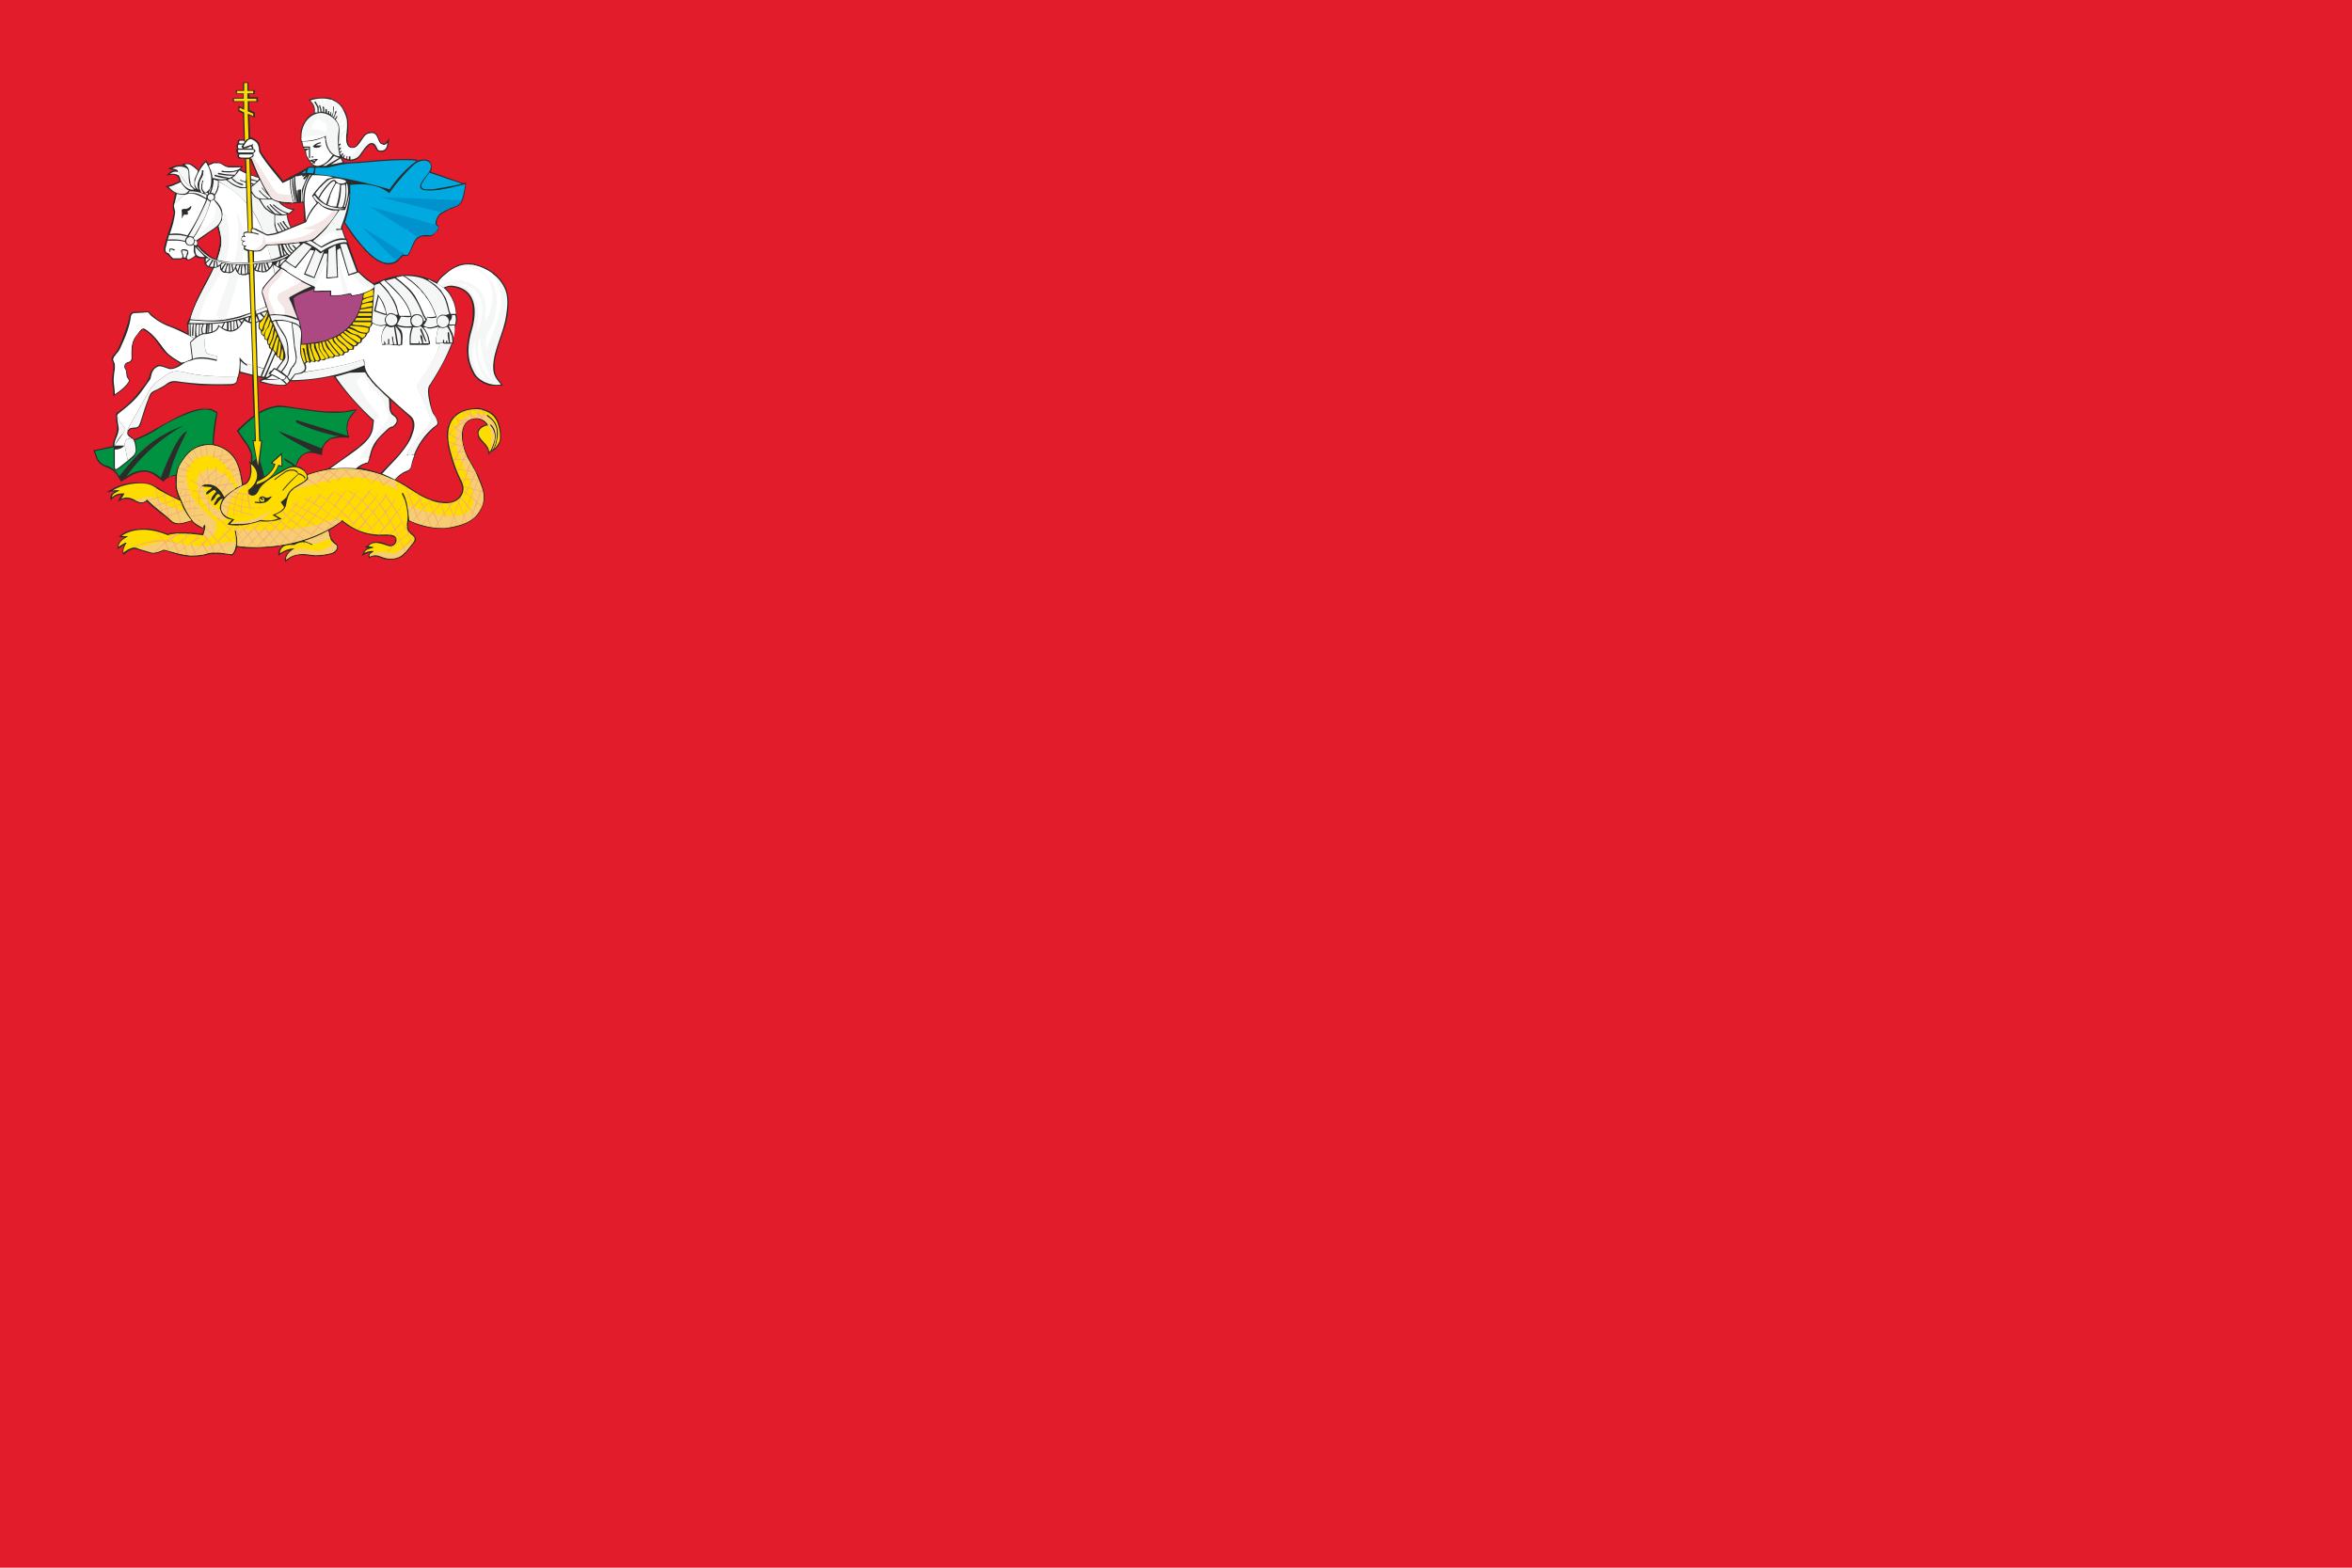 <svg xmlns="http://www.w3.org/2000/svg" height="400" width="600"><path fill="#e21c2a" d="M0 0h600v400H0z"/><g fill-rule="evenodd"><path d="M99.6 102a318.7 318.7 0 004.5 4l.3.3.3.3a2.8 2.8 0 01.4.8 4.2 4.2 0 01.2.8 6.4 6.4 0 01-.6 2.8 11.8 11.8 0 01-1 2.2 27.8 27.8 0 01-3 3.8l-3.5 3.6-.1.2a38 38 0 00-5.6-1.5l1.3-.8 1.2-.3v-.2l.6-1.6.2-.8.2-.7.4-.8.4-.7.4-.7.7-1 1.7-1.6.5-.5c.3-.2.6-.5 1-.5h.2l.2-.2a5.9 5.9 0 00.7-.7l.2-.3v-.4l.1-.2v-.4l-.1-.2-.2-.3-.2-.2-.4-.3-.7-.8-.2-.5v-2.2zM80.3 42.4c-.6-.2-1.2-.8-1.8-1.8l-.4-.8c-.3-.6 0-1.3-.6-1.8-.3-.3-.3-.5-.4-1l-.2-.9h-.2v-2.5l.1-.5.2-.6.2-.5.2-.5.3-.4.3-.5.3-.4.3-.4.2-.1.2-.2.2-.2.2-.1.3-.1.2-.1.2-.1v-.7-.6a3.4 3.4 0 00-.3-.8l-.7-1-.3-.2.3-.3 1-.3h.5l.8-.1h2.3l.4.1.3.1.4.2.3.1.4.2.3.2.3.2.3.2.3.3.3.3.3.3.3.6.6 1a6.9 6.9 0 01.6 3 15 15 0 010 2l-.2 1.4c0 .5 0 1 .2 1.5v.2l.4.5a1.1 1.1 0 001 .2 1.7 1.7 0 00.7-.4l1-1.3.5-.7.5-.7a3 3 0 01.6-.4 2.9 2.9 0 011.5-.3H95.3l.2.1.1.1h.2v.2h.2l.2.3a4.4 4.4 0 01.4.9l.5 1 .2.2H97.6l.5.2.5-.5.7-1-.2 1.4c0 .3 0 .6-.2.9 0 .1 0 .3-.2.4l-.2.3-.2.2-.3.2-.2.1h-1l-.4-.1-.1-.1-.4-.5c-.2-.4-.3-.8-.7-1a.7.7 0 00-.3-.2 1 1 0 00-.3 0l-.3.1-.2.3c-.6.5-1.1 1-1.5 1.7l-.7 1-.2.2a3.1 3.1 0 01-2.2.9H89l-.3-.1h-.4l-.1-.1a4 4 0 01-.5-.2l-.2-.1v-.1l-.4-.2.7 1.3 4.8-.3 3.4-.3a93 93 0 019.4-.3l.8.1.2.1v.2h.2l.2-.1.3-.1h.3l.2-.1h1l.2.1h.3l.2.2h.1l.2.2.2.2v.2l.2.1v.3l.1.2v1l-.1.2-.2.3v.1l8.5 3 .6-.2-.1 1.1-.2 1.1-.2 1-.1.4-.1.3-.1.4-.2.3v.2l-.2.3-.1.2-.2.2-.2.1-.1.2-.2.1-.2.1-.2.1-1.4.6c-.3 0-.5.2-.8.3l-.7.4-.3.2-.4.2-.4.3c-.3.1-.4.4-.6.6-.3.4-.5.9-.5 1.4v.5l.3.3.2.2v.8l-.1.1-1 1-.4.5-.7.2h-.2-1.6l-.7.2c-.2 0-.3.2-.5.3a3 3 0 00-.3.2 3.7 3.7 0 00-.6.8l-.7 1.5-.7 1.5-.3.4h-.1v.1H103s-.2-.1-.2 0l-.6.6a9.7 9.7 0 01-1 1l-.5.2a4.3 4.3 0 01-.9.3 6.5 6.5 0 01-1.1 0h-.5l-.4-.2-.5-.2H97l-.2-.2-.3-.1-.3-.2-.3-.2-.3-.2-.3-.3-.4-.2-.3-.3-.4-.3-.3-.4-.4-.3-.4-.4-.4-.5-.4-.5-.5-.5-.4-.5-.5-.6-.5-.6-1-1.4-1-1.5-.7-1-.3.9v.8l.8 2.2.1.3h.2l.5 1.5 2.4 6.7.2.1 1.9 1.7 1 .7.8.6c5.4-2.3 10.1-3.3 16.2-.3a5.4 5.4 0 011.1-1.5 21.4 21.4 0 013-2.2 15 15 0 011.3-.7l.7-.2.5-.1h.6l.5-.1h1.1l.5.1a17.3 17.3 0 011.9.6l.6.2.9.4.5.3.6.4.5.3.5.4.5.4.4.5.4.4.4.5.4.6.3.5a13 13 0 01.6 1.4 11.5 11.5 0 01.4 2.3 19.2 19.2 0 01-.2 3.9l-.1.6a28.6 28.6 0 01-.6 2.5l-.3.8-1.5 4.5-.2.8-.3 1.2-.2.8-.1.8v.4a15 15 0 000 1.6 7.9 7.9 0 00.2 1 5.4 5.4 0 00.5 1.1l1 1.3.4.5-.7.1H125l-.5-.2-.6-.2-.5-.2-.5-.3-.5-.3-.4-.3-.2-.2-.2-.2-.2-.2-.2-.2-.2-.2-.1-.2-.2-.2-.1-.3-.1-.2-.1-.2-.2-.3-.1-.4-.2-.3-.2-.7-.2-.7-.2-.6-.1-.7v-.7l-.1-.7V89a24.6 24.6 0 01.6-4l.5-1.7.2-.9.1-.8v-.4l.1-.5v-2.5l-.1-.4-.1-.4-.1-.4-.1-.4-.2-.4-.2-.3-.2-.4-.2-.3-.3-.3-.3-.3-.3-.2-.4-.3-.4-.2-.4-.2-.5-.1-.5-.2-.5-.1-.9-.1c-.4 0-.9.1-1.3.3a11 11 0 01.7.7 13 13 0 011.3 2.2 13 13 0 01.6 1.7 12.5 12.5 0 01.2 1.8v.4l.1.2a4.7 4.7 0 01-.2 2.5l-.1.3c-.4 1.4-.7 2.5-.5 3.6v.7h-.2v.2-.2h-.1l-.2.6-.4 1a76.2 76.2 0 01-5 9.1v.1l-.2.2v.2l-.1.3a4.5 4.5 0 000 1v.4l.3 2 .3 1.7.6 1.4a6.2 6.2 0 01.8 1.4c.2.3.3.6.3 1v.2l-.1.2-.2.2-.6.5-.8.7a32 32 0 00-2.9 3.6 20.5 20.5 0 00-1.3 2.6l-.2.7-.6 1.6-.3 1.4h-.2l-.2.3-.2.3h-.2l-.2.1-1.3.6-.2.2a6.7 6.7 0 00-1.4 1.2h.1a24.8 24.8 0 012.5 1.4l3.3 2.1 1.5.8 1.4.6a16.6 16.6 0 003.6.8H114.8l.3-.1.2-.1h.3l.2-.2h.2l.2-.2.2-.1.2-.1.2-.2.1-.1.2-.2.2-.3.2-.3.2-.3v-.3l.2-.4v-.3-.4a5 5 0 00-.2-1l-.8-1.8a32.8 32.8 0 01-2.2-6.3l-.3-1-.2-1v-.8l-.2-.9v-1.5l.2-.6v-.6l.3-.6.2-.6.2-.4.3-.5.3-.4.4-.3.3-.4.4-.3.4-.2.4-.2.4-.2.4-.2.4-.1.4-.1.3-.1.4-.1h.3a15.3 15.3 0 011.8-.2h.3a8.8 8.8 0 012.9 1 9.4 9.4 0 011 .7l.2.3.3.3c0 .2.2.3.3.5l.2.4a11.2 11.2 0 01.7 2.4 13.5 13.5 0 01.1 2.2 6 6 0 01-.2.9 6.4 6.4 0 01-1.4 2h-.2l-.5.5-.3-.1-.5.9-.2-1v-.3l-.3-.4-.1-.3-.3-.4-1.2-1.3-.2-.2c0-.2-.2-.3-.3-.4l-.1-.3-.1-.4V110.8l-.1-.2v-.5l.1-.1v-.2l.1-.1.2-.3.3-.3.2-.2.5-.3.9-.3a2 2 0 00-.3-.4l-.7-.5-.2-.2c-.3 0-.6-.2-.8-.3H120.9l-.4.1-.3.1-.3.1-.3.2-.3.2-.2.2-.2.2-.2.3-.1.2-.2.3-.1.3v.4l-.2.3V113l.2.4v.4l.2.5.1.4.2.4.1.4.2.4.2.4.2.4c.4 1 1 1.8 1.5 2.7v.2l.8 1.3.6 1.4c.4 1 .8 2 1 3a9 9 0 01.2 1.4 8.3 8.3 0 01-.2 1.6 8.8 8.8 0 01-.6 1.5c0 .3-.2.5-.4.7l-.1.3-.2.3-.2.2-.2.3-.2.2-.3.2-.4.4-.5.4-.5.3-.5.3a15 15 0 01-5 1.4h-.7l-.7.1h-.7a26 26 0 01-4.3-.6 31 31 0 01-3.7-1.4v.1l-.1 1.3a3.2 3.2 0 00.2.9l.1.3.8.7.2.2.5.5.2.6v.2l-.1.3-.1.2-1.2 1.5a13 13 0 01-2 2.2 5.4 5.4 0 01-1.5.7 7.8 7.8 0 01-1.5.2 7.2 7.2 0 01-1.5-.1l-1.7-.6-.3-.1H95l-.5.2-.3.3-.2-.5v-.4l.2-.3.3-.3a5.2 5.2 0 00-1.4.4l-.8.5.4-1v-.1l.3-.3.1-.2.3-.2.7-.3h-.7v-.1l-.4-.1.8-.4.1-.1.2-.2.2-.2h.2l.2-.2h.2l.2-.1.2-.1H97l1 .3 1.1.4.7.1H100l.2-.2.3-.2.1-.1.2-.3v-.3l.1-.3v-.2l-.1-.3-.2-.2h-.2l-.9-.3H96l-.8-.1-.7-.1-.7-.2-.7-.1-.7-.3-.6-.2a23.6 23.6 0 01-2.8-1.4c-.6-.3-1.1-.8-1.7-1.2l-.9.6-1.1.8-1.2.7v.5a5.8 5.8 0 00.3 1.3 5.4 5.4 0 00.7 1.1l.5.5.3.2.2.3v.1l.1.4v.2a2.3 2.3 0 01-1 1.4 3 3 0 01-.7.2l-1.4.3-1.5.2h-1.8a32.2 32.2 0 00-3.2-.3 10.6 10.6 0 00-1.2.2 7.5 7.5 0 00-1 .4 9.3 9.3 0 00-1 .7l-.7.5v-.9a4 4 0 01.2-.7l.3-.5.2-.2.7-.7a7.4 7.4 0 00-1.8.6 8 8 0 00-.7.4l-.6.4v-.8l.2-.4v-.3l.2-.3.2-.2.2-.3.2-.2h-.4l-1 .2-1 .2h-1l-1 .1H66l-.8.1h-2.7l-1-.2-.8-.1h-.2c-.1.5-.4 1-.7 1.5 0 .2-.2.3-.4.5l-.2.2-.5-.2-2.3-.2a32 32 0 00-2.9 0l-1.2.3H52a12.8 12.8 0 01-1.8.3H48a21.7 21.7 0 01-5.5-1.4l-.6-.1h-.2a6.6 6.6 0 01-2.7.8 70 70 0 01-3.7-1l-.6-.2h-.8a4.4 4.4 0 00-1.1.5 7 7 0 00-1 .7l-.3.3-.2-.5v-.5c0-.5.2-1 .4-1.6l-1 .7-.8.4.2-1a4.4 4.4 0 01.4-.9l.3-.3a5 5 0 011-.8H31l-.7-.2.7-.5.4-.3.5-.3.5-.2.6-.2.6-.2.7-.1.7-.1h.4l.4-.1H38l.4.1.5.1h.5l.5.2.5.1.5.2.5.1.5.2.6.2.4.2.3-.2a6 6 0 011.7-.2 22.2 22.2 0 013.7 0l3 .3.3-.8.3-1-.2.3-.1.1h-.5c-.7-.4-1.5-.8-2-1.3a4.5 4.5 0 01-.5-.5l-.5.1-1.6.5-.7.1h-1.3l-.3-.1h-.2l-.2-.1-.1-.1-.2-.2h-.2l-.4-.5A34.3 34.3 0 0041 131c-1.2-1-2.5-2-3.6-3.1l-.3.2-.4.2-.3.1H36h-.5l-1.4-.6a6.6 6.6 0 00-1.5-.5h-1l-.5.2-1.1.5 1-1.8c-.2 0-.6 0-.9.2a3.7 3.7 0 00-1 .4l-.3.3-.7.6.1-1v-.2l.4-.5.7-.7-.6.1-1.6.2 1.8-1a17.6 17.6 0 012.5-1 21.7 21.7 0 012-.4l.8-.1h.6l3 .2a5.8 5.8 0 011.5.6l.9.5a48.8 48.8 0 005.5 3 19.6 19.6 0 01-.9-2.8v-.9a23.4 23.4 0 010-2.3h-.1c-1.4.1-2.4.8-3 1.5l-.7-.5-.7-.5-1.2-.9-.7-.3a5.4 5.4 0 00-1-.3 5.7 5.7 0 00-2.5.3 9.6 9.6 0 00-1.4.6l-2.6 1.6-.5-.8-.4-.7a5.9 5.9 0 00-.8-1 5.5 5.5 0 00-1.9-1.1l-.5-.2-.6-.3-.3-.2-.3-.2-.2-.2a5.4 5.4 0 01-.6-.8l-.3-.6-.4-1.2-.3-.7a114.7 114.7 0 005-1.1v-.4a5.9 5.9 0 01.2-1l.5-1.4a8.1 8.1 0 00.3-1.1l.1-.6-.1-1-.2-.9v-1.9h.1l.1-.2.4-.2a26.8 26.8 0 005.1-4.9l1.2-1.5.9-1.2.5-1c.2-.3.2-.6.3-1a5.4 5.4 0 01.5-1 4.4 4.4 0 01.5-.6 5 5 0 011-.7 1.4 1.4 0 01.9 0l1.3.4a690.4 690.4 0 011 .3h.2l1-.2.2-.1 1.3-.8-2.1-1.3a14.4 14.4 0 01-1.7-1.4 17 17 0 01-1-1l-1.6-2.3a19.8 19.8 0 00-2-2 14 14 0 00-.7-.4l-.4-.3h-.3l-.5.5-.9 1a7.7 7.7 0 00-.7 1.3 6.5 6.5 0 00-.4 2 16.2 16.2 0 000 1.9v.8l-.1.2-.2.4-.2.1-.3.2-.5.2-.3.1c-.2.2-.3.6-.3.8v.3c.2.1.3.3.3.4a5 5 0 01.3 1.6l.1.3.2.3.3.5v.2a13.7 13.7 0 01-.8 1.2 10.5 10.5 0 01-2.8 2.3l-.6.4v-1c0-.9-.2-1.7-.3-2.5a11.7 11.7 0 010-1l.2-1.6c0-.6.2-1.2.1-1.8a2.8 2.8 0 00-.2-1 2 2 0 01-.2-.3v-.2-.5l.7-.9.5-.6.3-.5.4-.8a57.7 57.7 0 002.4-6.6l.2-1.1v-.2l.4-.6.3-.2.5-.1 2.1-.1H38l.3.4.3.3.4.3a17.4 17.4 0 002 1.5 14.1 14.1 0 002 .9l.4.2c1.6.5 3 1.2 4.5 2l-.1-2.4h-.2l.6-1.2.4-1a42.9 42.9 0 012.2-5.4l3.5-6.7h-.4l-.5-.2H53l-.3-.3-.4-.5v.1l-.1-.4v-.2l-.1-1h-.6c-.6 0-1.1 0-1.6-.5l-.4.3-1 .6-.5.1h-.4l-.1-.1-.2-.3h-.8a1 1 0 01-.6.2H44c-.1 0-.2 0-.2-.2l-1-1-.3-.2-.5-.4v-.1l-.2-.4v-.5l.5-2v-.3h.1l.4-1.4.6-1.8a35.4 35.4 0 001-3.8l-.1-.2-.2-.5v-1-.4l.6-2.6-1-.7-.9-.7-.6-.5 1.1-.3a11.3 11.3 0 002.5-1l-.1-.3-.3-.8-.3-.2c-.2-.2-.4-.2-.7-.3h-1l-1 .2.7-.7.5-.3c.3-.2.6-.3 1-.3l-.8-.2-1-.3 1.6-.6.7-.2a4.6 4.6 0 011.2 0l.8.2H47l-.7-.5.8-.2a3.5 3.5 0 01.9 0 2.6 2.6 0 01.8.2c.5.2 1 .6 1.4 1l.5.5.4-.8.4-.6.5-.5.6-.6a32.2 32.2 0 01.6 1l1.1-.5h.5a3.6 3.6 0 012 .4c.4.2.8.5 1.3.6h4l-.5.5-.3.3 1.3.7-.1-3.4H61l-.2-.2-.1-.1-.1-.2v-.2-.2c0-.2 0-.3.2-.4h-.2l-.1-.1h-.1v-.2h-.1v-.2h-.1v-.5l.3-.2-.1-.2-.1-.6c0-.3.2-.5.4-.5l-.1-.5v-.1l.2-.4h.1l.2-.1h1.1l-.2-6.3V29l-1.2-.6V27l1.2.6V26h-2.6V25H62V24h-1.8V23H62v-2h1.4v2H65V24h-1.4v.8h2.2V26h-2.2v2l1.4.7V30l-1.4-.6.2 5.7h.5l.2.1 1 .6.1.2a3.9 3.9 0 01.5.5 4 4 0 01.2.7l.2 1.4c.7 1.2 1.6 2.4 2.5 3.5l3.3 4.1c1.8-1.2 3.8-2 6.3-3.6l.8-.2h.8l.2-.1zM64 117.5v-1.7l-.2-.5-.2-.4-.2-.5-.4-.7-1.5-2.1-.6-1-.5-.7.4-.4a31.6 31.6 0 013.6-3.2l.3-.2-.4-10.2-1.5-.4-1.7-.4a13.4 13.4 0 010 .5l-.1.2-.1.4-.1.2-.2.8-.2.3-.1.3-.3.1-.3.2a3.8 3.8 0 01-.8.2h-7.5a75 75 0 01-5.1-.6l-1.7-.2a3.8 3.8 0 00-1 .2 4 4 0 00-1.2.6c-.7.5-1.4.9-2.2 1.2l-.3.2c-.3.2-.7.3-1 .6l-.3.3-.5 1-.3.7-1.7 5.2v.4a6.1 6.1 0 01-.5 1c-.1 0-.2 0-.3.2l-.2.1a1.8 1.8 0 01-.7.2h-1l-.7.8v.6l.7.6.9.7a38.8 38.8 0 005.4-2.7l5.5-3 2-.9 1.5-.6a21.5 21.5 0 012.1-.5l.5-.1H53.7l.7.3 1 .5.1.2a83.7 83.7 0 00-1 8 13 13 0 011.3.4 11 11 0 012 1 10.5 10.5 0 011.7 1.5 9.2 9.2 0 011.1 1.9 14.9 14.9 0 011.1 3.8l.3 1.7.4-.2.2-.2.3-.2.2-.2.1-.3a5 5 0 00.5-1 7.9 7.9 0 00.1-1 10.4 10.4 0 000-1.3v-.6l-.3-1 .5.4zm1.6-72.8v.2l.1.1c-.6 0-1.2-.3-1.7-.5l-.2-3.8 1.8 4zm11.8 7l.2 4.3v.6l-3.3 1.3-.2-.3-.9-2.8h.2v-.1h.2l.2-.1a4 4 0 001-.8l.4-.4-1-.2a7 7 0 01-1.6-.6l-1.2-1 .1.1c2 .5 4.3.1 5.9 0zm-10 44.8l-.8-.1-.8-.2.3 9 .4-.3a16.5 16.5 0 012.8-1.1 12.2 12.2 0 011.6-.3h.8l1.6.2 1.2.2 5.7.8 1.1.1 1.7.2h4.6l.6-.1 2.8-.5c-.4.8-.9 1.2-1.4 1.9l-.3.4-.2.3-.1.4-.2.4v.4a7 7 0 00-.2 1.2 8.4 8.4 0 00.2 1.1l.3 1.2a13.4 13.4 0 00-4.9.4l-.3.3c-1.3 1-1.8 2-1.7 3.7-1.4-.2-3-1.2-5 .1a5.8 5.8 0 00-.6.7 6.4 6.4 0 00-.5.8 9.7 9.7 0 00-.5 1.1v.2h.2a6.4 6.4 0 011 .3 6 6 0 01.7.5 4.8 4.8 0 01.5.6 3.8 3.8 0 01.4.6 50.2 50.2 0 015.1-1.4h.1l3-2 4-3 1-.7.6-.6.8-.7.5-.5.2-.3.2-.2.2-.3.1-.3.2-.2.1-.3.1-.3.1-.2.1-.3v-.3l.1-.6.2-1v-.4l-.1-.2-.4-.3a96.7 96.7 0 01-8.5-9.5l-1-1.4a69.8 69.8 0 01-7.6 1.1l-2.6.2h-.9l-.5.6-.2.1-.2.2-.3.2h-.6-.3a23.6 23.6 0 01-4.6-.6l-.8-.2-.2-.1V97l.2-.1.6-.3.2-.1zM50.7 62.7a18.4 18.4 0 003.2 2.8 7.8 7.8 0 001.2.6 34.7 34.7 0 001-4.1v-1.1c-.1-1-.4-2-.7-3a6.1 6.1 0 01-.7.6l-1.7 1.1-.3.3-2.3 1.6.1.3-.1.8h.1l.2.1z" fill="#2c2c2b"/><path d="M69.9 70zM70 70zM70 69.9zM69.7 67.5l1.7 1-1.3 1.3a129.3 129.3 0 00-.4-2.3zM71.6 66.5l-.3 1.2L73 66c-.5.1-1 .2-1.3.5zM70.8 66.8l-.4.8c.1.2.4.3.6.4l.2-1.4-.4.2zM72.3 63.7l.3 1.3.5-.1zM71.3 62.5l.6 2.8.4-.1-.6-2.7h-.4zM69.2 66.2c.8-.2 1.6-.4 2.3-.8l-.6-2.9-2.7.1v.4h.1V63.4h.1v.4h.1V64h.1v.3l.2.4V65l.1.2v.2l.3.8zM73.7 62.3c.3.8.7 1.2 1.2 1.7l.4-.5-.7-.8c-.2-.1.1-.3.3-.1l.7.7 1-1-.4-.3a58.9 58.9 0 01-2.4.3zM73 62.4c.4 1 .7 1.4 1.4 2.1l.3-.4c-.6-.4-.9-.8-1.3-1.8h-.3zM72.2 62.4c.3 1.4 1 2.1 1.6 2.7l.4-.4c-.8-.7-1.1-1.4-1.5-2.3h-.5zM67.1 59.3l1 .5a10.4 10.4 0 002.6-.5l-.3-.5-.2-.7-.2-.6v-2.8l-.6-.2a9 9 0 01-1.3-.9l-.2-.1-.5-.5-.8-1.2-.6-1-.4-.1-.2-.2-.2-.1-.3-.2-.3-.4-.3-.4-.1-.1.2 4.4a24 24 0 012.7 5.6zM55.8 46.4h.2l.1.1h.1l.2.2h.1l.1.1h.2v.1c2.4 1.4 4.4 3 6.1 5l-.1-3.9h-.4a7.7 7.7 0 01-1 0 7.5 7.5 0 01-1.8-.7 9.6 9.6 0 01-1.4-1l-.6-.4a4.8 4.8 0 01-1.8.1v.4z" fill="#f5f6f6"/><path d="M64.2 48.7c1 2 2.1 2.1 4 2l-1-.8-1.1-1.1s-.1-.1 0-.2h.2c.3.5.7.8 1 1.1l1.3 1 .5-.1-.1-.1v-.1a44.2 44.2 0 01-2.3-2.5h.2l1.2 1.4a41.6 41.6 0 01-1.8-3.4l-.3.3-.8.7c-.3.3-.6.6-1 .7v.1z" fill="#f5f6f6"/><path d="M64.7 48a14.6 14.6 0 002.6 2.3s.1 0 0 .2c0 .1-.1 0-.2 0a14.1 14.1 0 01-2.6-2.3V48h.2zM66.4 50.9c.5.8 1 1.9 1.9 2.5l1.3.9a21.2 21.2 0 01-1.5-1.6v-.2c.2-.1.2 0 .2 0a22 22 0 001.9 2l1.3.2a12.6 12.6 0 01-2.7-2.4v-.2h.2a12.5 12.5 0 003 2.6c.5 0 .9 0 1.2-.2a10 10 0 01-3.6-2.2v-.1h.3c.6.6 1.5 1.2 2.4 1.7l1.4.5 1-.8a6.5 6.5 0 01-3.6-2H71l-.2-.1a8 8 0 01-.6-.2l-.4-.2-.2-.1-.2-.1h-2.5a6 6 0 01-.4 0h-.1zM70.2 54.8c-.1 2 0 3.2.8 4.4l.6-.2.3-.1-1.1-1.8v-.2h.2l1.1 1.9.5-.2a19.5 19.5 0 01-1.2-1.7v-.2h.2a15.2 15.2 0 001.3 1.8l.5-.2a9.2 9.2 0 01-1.3-1.7v-.2h.3a6.6 6.6 0 001.3 1.8l.4-.2c-.5-.9-.8-2-1-3.2-1 .3-2 .2-2.9 0zM64.7 47l-.6.4V47l.6.2zM65.5 46.3l-.6.6-.8-.2V46l1.4.3zM64 44.8l2 .6v.4l-.3.3h-.1l-1.5-.4zM61 43.5l1.7.8v2c-.4 0-.9-.2-1.3-.4h-.2l.1.2 1.4.5v1.2c-1.7.1-3.3-.8-4.4-1.7l-.3-.2 1-.4c.5.6.9.9 1.3 1.1.4.3.9.5 1.6.7h.1V47l-1.6-.6-1.2-1c.8-.5 1.4-1.2 1.9-2zM54.1 81.8zM54.3 81.8h-.1.1zM54.5 81.8h-.1.1zM54.9 81.7h-.1zM55 81.7zM55.3 81.7zM55.8 81.7zM56.4 81.6zM62 62.8zM62 62.8zM62 62.8zM62 62.7zM61.9 62.7zM61.9 62.7zM48.8 81.4h-.1M48.9 81.4zM49 81.4zM49.2 81.4zM49.7 81.5zM56.8 54.3zM56.8 54.4zM56.8 54.4zM56.8 54.4zM53.8 47.8c-.2.6-.5 1-.5 1.5h.2c0-.5.3-1 .4-1.4h-.1z" fill="#f5f6f6"/><path d="M53.3 42.2l1.2-.5H56c.8.3 1.5 1 2.2 1 1 .2 2.2 0 3.2 0-.3.4-.9.7-1.5.8-1.2.3-2.2.2-3.2 0-.4 0-.3.4 0 .4 1.4.1 2.7.2 3.9-.3l-.7 1c-1.5-.1-2.6-.1-4-.5-.3 0-.5.3-.1.4 1.2.2 2.4.4 3.8.3l-1 .6-2.4-.5-1-.2c-.5-.3-.7.2-.2.3 1 .3 2 .5 3 .5-.8.3-1.8.4-3.2 0l-.6-.1a8.5 8.5 0 00-.3-1.6 12 12 0 00-.6-1.6zM54.5 45.8c0 1.2-.3 2.4-.7 3.4.3 0 .5 0 .7.2l.2.2c.7-1.1 1-2.3.9-3.5-.4 0-.7-.2-1.1-.3zM52.2 49.4l.6-.3.3.3-.2.3-.7-.3zM48.3 48.8c1.6 0 2.7.2 4.4 1l-.1.8c-2-1.3-2.7-1.5-4.7-1.3h.1l.3-.4zM53.8 51.1a.8.8 0 010-1.6.8.8 0 010 1.6zM48.5 62.5a1 1 0 010-2 1 1 0 010 2zM48.1 60.3a87 87 0 004.8-9.4l.7.6a23 23 0 01-2.7 6.4l-1.1 1.9-.5.7-.4-.2h-.7zM44.5 52.1l.6-2.6h.2a6.3 6.3 0 001.3.2h.5v.1l-1.1.8-.7.7-.8.8zM52.3 65.6L49.8 63v.3c0 .7 0 .8.2 1.5.3.7 1.5.9 2.3.7zM46.8 65.7h.6c0-.2 0-.4.2-.5v-.3l.2-.6c0-.1 0-.2-.2-.2l-.5-.2h-.6v.3c0 .2 0 .4.2.6l.1.6v.3zM43.1 60c0 .4-.2.8-.3 1.1 1.5 0 2.9-.1 4.4.4 0-.5.3-.9.6-1.1-1.5-.5-3-.5-4.7-.4zM46 57.5c-.2.8.5.7.7 0 .1-1 .5-2 1-2.7H47l-.6 1c-.2.5-.2 1-.3 1.7zM68.5 94.5l-.7 1.7h.5V96h.1l.2-.1.3-.3.2-.1H68.7v-.1h-.1-.2l.4-.4c0-.2.2-.3.3-.4l-.7-.2zM65.8 95.9l.7.1c.2-.6.4-1.3.8-1.9l-1.6-.5zM61.4 92l-.1 2.8 3.1.8v-2.4l-1.8-.5.5.4c.1 0 0 .3-.3.1a6.4 6.4 0 01-1.4-1.1zM48.7 87.4c1.1-1.1 2.3-2.1 3.8-2.2v.2c-.4 1.3-.3 3-.1 3.9.1 1 .7 1 1.4 1.2.7.3 1.7.1 1.6.9v.4c-2.1-.5-4.4-1-6.2-.2zM60.8 95.7l.1-.5-.1.5zM32.5 110.2c.2-.6.6-1 1-1 1.3-.3 1.8.3 2.4-1.8.6-1.8 1.1-3.6 1.8-5.3.7-2 .7-2 2.5-2.8.7-.4 1.6-.8 2.2-1.3 1.3-1 2.2-.8 3.6-.6 4.4.6 8.2.7 12.5.6 2 0 1.9-.8 2-1.6l.2-.4c-4.6.1-9 .1-13.6-1-1.6-.3-2.6-.5-4.1.3l-2 1.4c-1.3.8-2 1.5-3.1 3.3l-4.7 8.4c-.8 1.4-.6 1.2-.7 1.8zM33.6 111.9c-1.5-.2-2 .9-1.7 2.2l.7 3.4c.8-.8 2-1.4 2-2.6 0-.9-.3-3-1-3zM48.7 89.4l.2 2.2-.7.3a8.4 8.4 0 00-1 .4l-.4.1-.5.1c-1.4-.8-2.8-1.6-3.9-2.8-1.5-1.8-2.7-4-5.1-5.6-.2-.1-.5-.4-.8-.3-.5 0-1 .8-1.6 1.6-.8 1-1.5 2-1.4 5.3 0 .7.2 1.4-1 1.7a1 1 0 00-.5.3l-.2-.8c.1-1.7.8-3.3 1-5 0-1 .6-1.7 1.5-2.4.7-.6 1-2.1 2.4-2 2.1.4 3.9 1.7 5.6 3 1.8 1.4 4.4 2.4 6.4 3.9zM30 105.8c0 .3 0 .6.2 1.1.4.8 1.1 1.4 1.6 2.2.3.5 0 1-.4 1.5-1 1-1.6 2-2.2 3.1 0-1.7.8-2 1.1-4.2 0-.7-.6-3-.3-3.7zM40.6 93.5zM29.2 95.1c.2-1.4.3-2-.2-3-.2-.5 0-.8.3-1.3.6.5 1.3 1.2 1.6 1.8.3.4.2 1-.2 1.4-.3.4-1 .8-1.5 1.1zM85.7 96.1l3.5-1 4-.1v.2l.3.3.1.3.2.3.3.3.3.4.3.4.3.4.4.4.4.5.5.4.5.5.5.5.6.6 1.3 1.2.1 1.4c0 1 0 1.7.6 2.6l.5.4c1.2.9 1 1.7-.2 2.7-.6 0-1.2.5-2.2 1.5-1.6 1.5-3 3-3.6 5.7l-.6 2c-.4 0-.8.2-1.1.3a7 7 0 00-1.9 1.2 85 85 0 00-1.8-.1H88a40.1 40.1 0 00-3.8.2l2.5-1.8c4.8-3.4 8.3-5.5 8.5-9l.2-1.5c0-.2-.4-.4-.6-.6-3.5-3.3-6.7-6.9-9.2-10.6zM87.2 90.8l.4-.2-.1.1h-.3zM86.1 91h0zM93 93.2A50.1 50.1 0 0174.3 97l1-1.4 1.5-.3h.2l.4-.3h.1c5.1-.8 10.3-1.7 15.2-3.3l.3 1.5zM73.1 96.2l.7 1-.6.7a9 9 0 00-1-1h.1l.4-.1.4-.6zM73 98c-.3.2-.6.2-1.4.2-1.6-.1-3-.3-4.2-.7-1.4-.2-.5-.4 0-.6h.1a19.7 19.7 0 003.9-.2 12.3 12.3 0 011.5 1.3z" fill="#f5f6f6"/><path d="M74.6 82.5l.6.2c1 .4 1.7 1 1.6 3-.1 1.5-.3 3-.2 4.5.2 1 .6 2 1 2.9.6 1.6-.6 2-2.4 2.3L74 96.9a9.2 9.2 0 00-.6-.7l.1-.2.4-.6.1-.4.4-.8c0-.2.2-.4.4-.6l.1-.1.5-.8.1-.2.1-.3V92a5 5 0 00.1-.9l-.2-1.4-.3-1.5c-.1-2-.4-3.8-.6-5.6zM69.6 82.1l.7-.2a10.4 10.4 0 00.5 1.1l1.1 1.8a11.3 11.3 0 01.9 1.5 8.8 8.8 0 01.5 2.5v1.5a5.7 5.7 0 01.1 1 5.6 5.6 0 01-.1.8 6 6 0 01-.9 1.7l-.6.8-.1.2-.4-.3-.3-.1-.2-.2 1.3-1.8c.7-.9.8-1 .7-2l-.5-2-2.7-6.3z" fill="#f5f6f6"/><path d="M68.9 80.5c2.8-.3 4.6.3 7.3 1.3l.3 1.5-.2-.2a3 3 0 00-.8-.6l-.9-.3h-.1l-.2-.1h-.1a13.5 13.5 0 00-2.3-.5h-1.7a6 6 0 00-.4.2l-.4.1zM72.8 66.7c-.6.3-.9.8-1.2 1.4l.6.4h.1a52.8 52.8 0 004.2 2.7l.6.4c1 .6 2.2 1.1 3.3 1.6l-.1 1 4.2-.1v1.2c1.7 0 3.3 0 5-.6l.3.6c1.4-.1 3-.5 5-1.5 1.6-.9 0-1.4-.7-2-1-.6-1.8-1.5-2.7-2.3l-2.5.9-2.1-7c-.3 0-.5.2-.8.4 0 2.4.2 4.7.3 7l-3.1.3c0-2.2.2-4.3.3-6.4h-.8L80.2 71l-2.7-1 2.6-6-.9-.2-3.8 4.7-2.6-1.8z" fill="#f5f6f6"/><path d="M78 61.7c1.5.9 2.7 1.5 3.9 2.5 1.9-1.4 5.6-2.8 6.6-2.3l-.2-.6c-2-.4-3.9.6-5.7 1.6l-.6.3-2.7-1.7H79a8 8 0 01-1 .2z" fill="#f5f6f6"/><path d="M86.8 62.4L89 70l2-.7-2.6-7a3 3 0 00-1.7.1zM83.8 63.6l-.3 7.2 2.5-.2-.4-8-1.8 1zM80.5 63.7l-2.6 6.1 2.2.9 2.5-6.6-.8.6-1.3-1zM73 66.4c1.3-1.5 2.8-3 4.5-4.4l2 1-4.2 5.1c-.8-.5-1.6-1-2.4-1.7zM88.3 47l.2-.2c.4 1 .5 3.2-.5 6h-.3c.8-2 .7-4 .6-5.9z" fill="#f5f6f6"/><path d="M79.8 61.5l2.2 1.4c2.4-1.5 4.5-2.4 6-2l-.8-2.3-1.2.1c-.4 0-.4-.3 0-.3h1v-.5c1.4-3.6 1.9-6 2.2-8.6-.4 1.5-.6 3-1.2 4.3h-1.4a130 130 0 01-3.4 4.7 27.3 27.3 0 01-3.4 3.2zM79 44.6h.3a11 11 0 00-1.9 6.8h-.2c-.3-2 .3-4.3 1.8-6.8z" fill="#f5f6f6"/><path d="M75.3 45c.7 0 1.3-.2 1.8-.3 0 .1 0 .3.2.4l.8-.4-.7.7c-.1.2.2.5.4.3l.6-.8-1.2 3c-.2.4-.2.6-.2 1v2.6h-.2v-3c0-.3-.3-.2-.3 0v0c0-.2-.4-.2-.4 0v3l-.1-2.8c0-.2-.4-.2-.3 0V50c-.2-1.7-.4-3.3-.4-5zM74.7 45.4l.3-.2c0 2.3.2 4.5.7 6.4h-.2c-.4-2-.6-4-.8-6.2zM74.3 45.6h.2c0 2 .3 4 .8 6H75c-.6-1.8-.9-3.8-.8-6zM80 50.3c-.2-.3.2-.6.4-.3.8 1.2 2 2 3.2 2.5 1.3.5 2.7.7 4.3.7a8 8 0 01-5.6-.7 7.5 7.5 0 01-.8-.7l-.3-.3H81c-.4-.4-.8-.8-1-1.2z" fill="#f5f6f6"/><path d="M85.6 46.1c.6.8 1.2.8 2 .7 1-.3.9-.7-.2-1-.6-.2-1.3-.3-2-.3-.8 0-1.4.2-2 .7-1 .8-2 2-3 3.2l.8 1c.8-1.5 1.8-2.8 3-4 .4-.3 1-.8 1.4-.3z" fill="#f5f6f6"/><path d="M85.3 46.2l.2.3v.3c-.9 1.4-1.6 3.2-2.3 5.3a8 8 0 01-1.8-1.5c1.2-1.9 2.4-3.5 3.6-4.3.1-.1.1-.2.3 0zM86 46.8l.5.2c.4.2.3.2.2.6a21 21 0 01-.8 4.7c-.1.5 0 .4-.5.4s-1-.1-1.4-.3c-.4-.1-.5 0-.3-.6.5-1.7 1-3.2 1.9-4.7.1-.2.1-.4.4-.3zM87.2 47.2l.5-.1c.3 0 .3 0 .4.2a12 12 0 01-.6 5.2c-.1.2-.2.4-.4.4h-.7c-.2-.1-.2-.2-.1-.5.5-1.6.7-3.2.7-5 0-.1 0-.2.2-.2z" fill="#f5f6f6"/><path d="M79.7 44.7c1.7 0 3.5.1 5.2.5l-.9.3c-.5.1-.6.2-1 .6a21 21 0 00-3.4 3.9 5227.3 5227.3 0 011.2 1.8 13.1 13.1 0 00-2.8 4.5c0-1.5-.2-3-.3-4.4 0-2.4.1-4.8 2-7.2z" fill="#fff"/><path d="M84.4 42l2.5-1.6.5 1-3 .6zM82.3 42.3h.8l3.4-2-1.3-.5c-.8 1-1.7 1.9-2.9 2.5zM77 35.9c2.3-.1 4.5-.5 6.1-1.4 0 0-.1 5.1 3.6 5.4-.4-1.4-.5-2.8-.5-4.5 0-1.4.5-2.6-.1-3.9-.3-.6-.8-1.1-1.4-1.6-1.2-.9-2.7-1.4-4.2-.8-2.4.8-4 3.8-3.5 6.8zM59.6 68.9c.3-.4.4-1 .6-1.4h-.9l.3 1.4zM58.7 69.4a1.4 1.4 0 00.6-.3l-.3-1.7h-.3v2zM57.7 69.4h.7v-2h-.1c-.5.7-.6 1.4-.6 2zM56.7 69l.6.3.6-2h-.2a7 7 0 00-1 1.7zM56.9 67.1l-.5.4v1.1l1-1.4h-.5zM55.6 67.9l.8-.7V67a22.4 22.4 0 01-1-.3zM54.7 68.1h.6l-.1-1.3-.3-.1zM53.5 68h.1l.8.1.2-1.6h-.2zM52.6 67.2c.1.3.3.5.6.7l.9-1.6H54l-.3-.2zM52.5 65.9v1l1-1h-.2zM62.7 67.6h.4v2.1l-.4.1v-2.2zM62 67.6h.2c.2.7.3 1.5.3 2.3h-.8c0-.7 0-1.5.2-2.3zM63.5 67.6v2h-.1v-2zM61.4 67.6l-.6 1.8c.1.3.4.5.6.5 0-.7 0-1.5.2-2.3h-.2zM60.5 67.6c0 .2-.2.3-.3.5l.4 1 .5-1.5h-.6zM67.5 67.1h.4l.6 1.5-.5.4-.5-1.9zM67 67.2h.3c0 .6.2 1.3.4 2H67v-2zM66.5 67.3h.2v2L66 69l.5-1.8zM69.4 67v.3c-.2.4-.4.8-.7 1a58 58 0 01-.4-1.2l1-.2zM65.7 67.4l-.5 1.4.5.2.4-1.7h-.4zM64.9 68.4v.1l.5-1.1h-.6z" fill="#f5f6f6"/><path d="M50.5 63a13 13 0 003.4 2.9c1.2.6 2.6.9 4.8 1.1 2.9.4 5.7 0 8.6-.3 2.4-.2 3.7-.4 6-1.7l.2.2c-2 1.3-3.9 1.6-6.2 1.8-2.9.3-5.7.6-8.6.3-2.3-.3-3.7-.6-4.9-1.2-1.2-.6-2.1-1.5-3.5-3V63c.1-.1.2 0 .2 0zM54.6 51c.4.7 1 1.2 1.4 2 .8 1.4.8 3-.4 4.4-1 1-1.9 1.4-3 2.2L50 61.4l-.4-.3-.2-.4.7-1L51 58a40.1 40.1 0 002.5-5.8l.3-1c.3 0 .4 0 .6-.2z" fill="#f5f6f6"/><path d="M55.5 66.2c.4-1.4 1-3.1 1-4.5 0-1.3-.4-2.7-.7-4l.3-.5.3-.5.2-.4.1-.5v-.4l.1-.5v-.5l-.1-.4-.1-.5-.5-1-.6-.8-.8-.8a1 1 0 00.1-1 11.4 11.4 0 00.6-1 6.4 6.4 0 00.4-1.3v-1.2c2.9 1.4 5.2 3.2 7.1 5.5l.3 7.2h-.5l-.2.1h-.2l-.1.2H62v.2l-.1.1v.4l-.2.1-.2.2v.1l-.1.2v.7h.1l.3.2-.2.2v.8h.2c.1.2.2.3.4.3v.2h-.1V63.5l.1.2h.2a2.3 2.3 0 00.8.4l.1 2.9a39.3 39.3 0 01-3.9 0 30.5 30.5 0 01-4-.7zm8 3.7l.4 9.9-2.8.9c-5.3 1.5-9 1.1-12.5.7 1.3-4.7 4-8.6 5.9-12.8v-.2h.1l.7-.1.2-.1.5-.2.1-.2v.7l.1.3.2.4h.2c.2.2.4.4.7.4H57.6l.8.1h.4l.6-.3v.1l.5-.7.2-.2v.3l.2.4.4.5.2.2.4.1h.2l.2.1h1l.4-.2h.3l.1-.1zm1-11.8l-.1-4.4c1 1.7 2 3.6 2.7 5.6l-1.5-.8a3 3 0 00-1-.3h-.1zm3.7 4.5l1 3.7-4.4.5v-2.6a13.3 13.3 0 001.5-.1l.4-.2a7.8 7.8 0 001.3-1.2h.2zm1.4 5.1l.5 2.2a32.5 32.5 0 00-2.9 3.3l-.2.3-.1.4v.1l-.1.2v.6l1 3.3-.1.2-2.5 1-.3-10.5.2.3.4.1.1.1h.2l.4.1h.6v.1h.2a3.2 3.2 0 00.8-.1h.2v-.1l.2-.1.4-.3.2-.2.2-.2.6-.8zM29 96.8l.1-1.3c.3-1.7.4-2.4 0-3.3-.4-.7 0-1 .5-1.8.2-.3.7-.7 1-1.4 1.2-2.6 2.4-5.2 2.8-8.3.2-.7.6-.8 1-.8l3.2-.2c.4 0 .5.5.9.8 1.4 1.2 2.7 2 4.4 2.7 2.2.8 4.5 2 6.4 3v.3l-.5.5-.3.3.4 4.3-.7.3a8.4 8.4 0 00-1 .4l-.4.1-.5.1c-1.4-.8-2.8-1.6-3.9-2.8-1.5-1.8-2.7-4-5.1-5.6-.2-.1-.5-.4-.8-.3-.5 0-1 .8-1.6 1.6-.8 1-1.5 2-1.4 5.3 0 .7.2 1.4-1 1.7-.6.2-.8.8-.8 1.2 0 .3.3.6.4.9l.2 1.4c0 .5.5.7.6 1.3-.8 1.4-2.1 2.4-3.6 3.4 0-1.4-.3-2.5-.3-3.8z" fill="#fff"/><path d="M31.5 141s2-1.7 3.3-1.2l3.9 1.1s.8.3 2.6-.5l.5-.2c1 .2 5.3 1.7 7.6 1.5 4.2-.1 2.6-1 7-.7l2.7.4c.5-.3.9-1.4 1-2.1.3-1.3 0-2.6-.2-3.9h.3c.2 1.1.5 2.9.3 3.8-.1.2 15.2 2.3 26.8-6.5 2.7 2.3 6 3.8 10.2 3.7 1 0 2-.1 2.8.2 1.4.4 1 2.6-.6 2.8-1 .1-4.2-2-5.7 0-.2 0 1.5 0 1.2.4-.3.1-1.9.2-2.3 1.3.3-.2 1.5-.6 2.4-.5.4 0-1.3.7-1 1.4a3 3 0 012-.3c1.4.4 1.9.8 3.4.8s2.6-.5 3.4-1.4c1-.9 1.7-2 2.5-3 .4-.6 0-1.2-.4-1.5-1.3-1-1.6-1.6-1.3-3.6.3-2.4-.4-5.3-1.4-7 0-.2.3-.3.3-.2 1.4 2.4 1.4 5.7 1.6 6.9 2.7 1.3 7 2.4 10.5 1.7 3-.5 6-1.4 7.6-4.6.8-1.4 1-3.1.5-4.8-.3-1.3-1-2.5-1.5-4-.1-.5-.5-1-.7-1.4l-1.6-2.8c-2.1-4.1-2.5-10.3 2.5-10.2 1 0 2.6 1 2.8 2-.3-.2-2.6.6-2.4 2.1.2 1.7 2.5 2.5 2.7 4.6.5-.8.8-1.7 1.2-2.8.2-.7.2-1.1 0-1.8-.1-1-.7-1.9-1.1-2.3l.3-.2c1.8 1.8 1.4 4.3.2 6.7 1.3-1.5 1.5-4.8 1-6.1-.5-1.4-1.3-2-2.3-2.7l.2-.3c1.5 1.2 3.7 2.7 2.2 7.7 0 .3-.6 1.1-.4 1a6 6 0 001.3-1.9c.4-1.3 0-4.4-1.2-6-1.1-1.6-3.7-2.2-4.6-2.2-1 0-9.7 0-6.6 11 2 7 2.8 6.7 3.2 8.7.3 1.6-.8 4.4-4.7 4.3-1.8 0-3.7-.7-5.4-1.5-2.8-1.4-5.5-3.7-8.5-4.8a28 28 0 00-21-.9c-.3.1.2.9 0 1.1-1 1-2.5 1.7-3.6 2.4l-.8.7c-.7.9-1 2.2-1.2 3.3-.3 1.6-1.5 2-2.8 2.7l1.7 1a13 13 0 01-5.6.6c-2.4.8-5.1 1.4-8 .9-.6 0 .5-.9.9-1.3-2-.3-2.6-1.2-3-2.4-.4-1.2.5-2.5.6-3-1 .3-1 1-1.8 1.6-.4.3-.5-.1-.2-.6.3-.6.7-1.4 1.4-1.5 0-.2-.3-.8-.7-.6-.6.4-.5 1-1.2 1.5-.5.4-.6.2-.4-.2.1-.6.5-1 .8-1.4.1-.2.5-.4.4-.6-.1-.2-.3-.4-.5-.4l-.4.2c-.5.3-.8.7-1.3.9-.4.1-.4-.1-.2-.5s1.2-.8 1.3-1.2c0-.2-1-.1-1.2-.2-.2 0-2.5 0-.7-.6 1.1-.2 2.3 0 3.2.7a7 7 0 011.9 2.5c.9-1 3.3-2.6 4.5-3-.3-2-.7-4.8-2-6.8a8 8 0 00-4.6-3.2 7 7 0 00-3.5 0c-1.4.3-2.6 1-3.6 2-.6.6-1.9 2.4-2.3 3.3-.3.8-.6 2-.6 4.5 0 1.7.9 3.3 1.6 5a19 19 0 002.6 4.4c.5.6 1.7 1.2 2.4 1.6.2 0 .1-.7.5-.7.3 0 .3.5.2.8 0 .6-.3 1-.5 1.9-5.7-.8-8.5-.4-9 0-6-2.5-9.9-1.2-11.8.1.5.2 1.6 0 1.5.2-1.3.7-2.1 1.3-2.4 2.6.8-.4 1.8-1.2 2-1 .1 0 .1.1 0 .2a1 1 0 00-.3.5c-.3.6-.5 1.3-.4 1.8zM64 118.4c2.7 2.2 1.5 5-.5 6.5-1.2.9 1.4 2.9 2.5.2.9-1.9 3.8-3.5 6.3-4.9 1.1-.7 2.3-1.3 3.8-.8 1.7.6 2.4 1.7 2.1 2.7 0 .3-.4.3-.6.7-1.7 1.1-3.7 1.7-4.5 4-.5.5-1 1-1.5 1.3l.9 1.3c-.6 1-1.7 1.5-3 2l1.5.9c-1.3.5-2.8.7-4.7.3-1.7.9-4.2 1.2-7.5 1l1-1.1c-4.6-.8-5.1-5.3 2.6-8.8 1.7-.7 2-3.5 1.6-5.3zm7.7-2.3l.1 2.7-.8-.2c-1 2.7-3 4.2-5.6 5l.2-.7c2.4-1 4-2.5 4.7-4.5l-.8-.3 2.2-2zm12 19.3c.1 1.3.8 3 1.9 3.6.6.3.3 1 0 1.4-.7.8-1.6.8-2.5 1-1.1.2-2.4.3-3.2.2-3.3-.5-5-.3-6.9 1.2 0-1.2 1-2 2.1-2.9a7 7 0 00-3.7 1.3c.2-1.9 1.6-2.3 3.6-2.1 1.6-1 3.1-1 4.5 0l.2-.3-2-.8a30 30 0 006-2.6zM46 127.8c.7 1.8 1.4 3.5 2.8 5-1.5.3-3.6 1.4-5.1 0-1.6-1.6-3.8-3-6.2-5.4-1 1.2-2 .7-3.2.1-1.2-.6-2.3-.8-3.4-.2l.9-1.4c-1.2 0-2.2 0-3.2 1 0-.7.5-1.1 1.9-1.7-.3-.2-1-.2-1.8 0 2.1-1.4 5.5-2.1 8.4-1.8 1.4.2 2 .6 3.1 1.4 2 1.2 3.9 2.1 5.8 3zm24.1-5.6l.8-.6 2.1-1.5 1-.3h1l.8.4.4.6c.5 0 .8.2 1 .4.4.2.6.4.7.7l-.1.2h-.2c0-.3-.2-.5-.5-.7l-.9-.4a40.3 40.3 0 00-4 4.2c-.2-.1-.2-.2-.1-.2a26 26 0 013.9-4v-.1c0-.2-.2-.3-.3-.4l-.7-.4H74l-1 .3-2 1.4-.8.6s-.1.1-.2 0v-.2zM65 128v.3c.8.1 1.5.2 2.2 0 .7 0 1.4-.7 2-1.4.2-.2 0-.3-.2-.2-.3.2-.6.3-1 .3l-.4-.1a1 1 0 00-1-.2c-.3.1-.5.4-.5.7 0 .2 0 .5.2.7l-1.3-.1zm1.7-.6v.1l.2.1h.1c0 .1.1.1.1 0v-.1-.2h-.1l-.1-.1v-.1l-.1-.2H67l.1.1h.1l.1.1v.1l.1.2a1 1 0 010 .4l-.1.2h-.1-.2-.2-.1-.1l-.1-.1a1.1 1.1 0 01-.2-.3.4.4 0 010-.1v-.1-.2h.2v.2z" fill="#ffdc00"/><path d="M43 47.7c.8.7 1.3 1.4 2.7 1.7 1.4.2 2 0 2.5-.9H48a3.4 3.4 0 01-1.4-1.2 6.3 6.3 0 01-.5-.8c-.9.5-2 .9-3.1 1.2z" fill="#f5f6f6"/><path d="M67 74.7c-.4-1 2.2-3.5 4.7-6.1v-.1l.5.3a54.7 54.7 0 004.2 2.7l.6.4 2.4 1.2c-1.5.5-3.9 1.8-5.3 2.6-.7.2 0 1 .3 1.8l1.5 3.8a12.5 12.5 0 00-7.1-1L67 74.7z" fill="#f5e6e6"/><path d="M79.3 25.6c0-.1 5.6-1.8 8 2 .5.9 1.1 2.2 1.2 3.2.2 2.9-.4 3.6-.2 5 0 1.2.6 2 1.6 2 1.1 0 1.7-1 2.6-2.3.5-.7.8-1.5 2.5-1.5 1.5 0 1.3 2.7 2.5 2.9.6.2 1 0 1.3-.5 0 1-.4 2-1.4 2-.5.1-1 0-1.2-.6-.5-1.1-1-1.5-1.9-1.2a6 6 0 00-1.7 1.8c-.5.6-.8 1.3-1.5 1.8-.5.3-1 .5-1.7.5v-.8H89v.7h-.4v-.8h-.2v.7l-.6-.2c0-.3 0-.5.2-.7l-.2-.2-.3.7-.2-.2c0-.3 0-.3.3-.6a2.7 2.7 0 01-.2-.3l-.4.6-.3-.5.5-.5-.1-.2-.5.4v-.4c0-.2.2-.3.4-.5v-.4l-.5.4v-.7l.4-.3v-.3l-.5.2.1-1.7c0-.9.2-1.8 0-2.7 0-.6-.3-1-.6-1.6l-.3-.2.5-.9-.3-.1c0 .3-.2.5-.4.7l-.2-.2.7-1.7h-.4c0 .6-.2 1-.5 1.5l-.2-.2c.3-.9.4-1.6.4-2.5H85v1.3l-.3 1-.2-.1v-.8h-.2v.6L84 29v-.6c-.1 0-.2-.2-.3 0v.5l-.3-.1V28l-.2-.2s-.2 0-.2.2v.7l-.3-.1v-1s0-.3-.2-.4l-.3.1.2.4v.8H82V28l-.3-1c0-.2-.3-.3-.3 0l.3 1v.6h-.4v-1.3l-.7-1.2-.1-.2c-.1 0-.3 0-.3.2.3.5.7 1 .8 1.6v1h-.7c.2-1.3-.3-2.2-1.1-3z" fill="#f5f6f6"/><path d="M61 37.9c-.4 0-.4-1 0-1h1c-.3.3-.7.5 0 1h-1zm0 1h3.4c.5 0 .6-.7 0-.7H61c-.5 0-.3.7 0 .7zm.3.5H64c1-.2.2.7-.5.8h-1.8c-.9 0-.9-.8-.4-.8zm0-3.5c-.3 0-.5.7 0 .7h.7c.4 0 .5-.7 0-.7zm1 2h2c-.2-.5-.2-.7-.7-.4a3 3 0 01-.7.3h-.6zM74 45.8l-1.9.9c-2.1-2.6-4.7-5.6-6-8-.1-1.4-.2-2.3-1.6-3-1-.6-1.6.4-2.3 1.5-.3.5.2.3 1.1 0l1-.3c.2-.2.4-.1.3 0 0 .2-.2.2-.3.3.2.1.4.3.3.8.7.2.8.7 0 1.1.3.7 0 1-.7 1.3h.3c1.5 3.7 2.9 7 5 10 1.2 1.3 4.6 1.1 5.6 1.3-.5-1.7-.9-3.7-.8-6zm7.2 6c1.3 1.4 3 2 5 2a25.7 25.7 0 01-5.4 6.4c-1 1-1.5 1-2.9 1.3-2.9.5-6.4.7-10 .9l-1 1c-.7.5-.8.5-1.5.5-2.3 0-3.6-.6-2.6-1v-.3c-.6.4-1.5-.7-.4-1 .1.1.1-.3 0-.2-1.2.2-.7-1.4 0-.9.3 0 .3 0 .2-.1-1.3-1.5 1.7-1 3-.6.7.2.5-.1.2-.2l-.6-.2c-.6-.1-.9 0-1-.6 0-.5.4-.5 1.2 0l2.7 1.3a10 10 0 003.6-.8l6.4-2.6c.6-1.6 1.6-3.3 3-4.8zm-9 17c-.1 1.5-1.4 2.5-2.5 3.6a4.1 4.1 0 00-.9 4.4l1.5 3.4 2.4.1-.1-.7c-.1-1-.4-1.4-1-2.1-.3-.3-.6-.6-.7-1-.2-.3-.1-.8 0-1.1.3-.7 1.2-1 1.8-1.3 1.4-.7 2.8-1.4 4.2-2.3l-.5-.3a50.7 50.7 0 01-4.2-2.7zm-1.6 13c.4 1.4 1.3 2.3 2 3.6.9 1.4 1 3.3 1 4.9.4 1.7-.5 3.2-1.7 4.6h.1l.8.7.2.1.2.3c.2-.2.4-.4.4-.7.5-1.6 1-1.7 1.5-2.6.8-1 0-3-.1-4.6l-.6-5.7a8 8 0 00-3.8-.5zM68 96.7h3v-.1a9.8 9.8 0 00-1.6-.8l-1 .7-.4.2zm2.6-2.2l2.3 1.6c-.3.7-.4.7-1.1.7-1-.7-2-1.2-2.8-1.4l1-1.2.6.3z" fill="#fff"/><path d="M64.6 40l4.9 7.7c.5.7.7 1.3 1.6 1.7 1 .3 2 .3 3.2.2l.5 2.1c-1-.2-4.4 0-5.6-1.4-2.1-2.8-3.5-6.2-5-9.9h-.3l.7-.4zM77 58.4c3.5-.9 6-2.2 8-4.7h1.2a25.7 25.7 0 01-5.5 6.5c-1 1-1.5 1-2.9 1.3-2.9.5-6.4.7-10 .9l-1 1c-.7.5-.8.5-1.5.5h-.6l1.5-1c.6-.5.7-.6.8-1.4l.2-1.5c.4.6.7 1.2.6 2 4.5-.7 9-.7 12.8-3.5-1.3.1-2.3-.1-3.6-.1z" fill="#f5e6e6"/><path d="M80.6 62a11 11 0 013.5-2.5c.4-.2 1-.3 1.5-.1.6.2.5 1 .3 1.2-.3.3-1 .3-1.4.4-.6.2-1.1.7-1.6 1-.5.1-.8.6-1.2.7l-1.1-.7zm-7.4 7.2a43 43 0 004 2.4l.7-1.4-.4-.2 2.6-6-.9-.2-3.8 4.7-1-.7zm7 4h.2l-.2 1 4.3-.1v1.2c1 0 2.1 0 3.2-.2l-1.6-7.8.2 3.6-3.1.2.2-4.4zm9 1.6h.3l.3.5c1.4-.1 3-.5 4.8-1.4v-.1c.2-.5.1-.4-.3-.5l-.5-.1c-.8-.3-1.3-.3-1.8-.9A11 11 0 0190 70l-1.2.4-2.1-7c-.2.4-.2.9-.2 1.5.2 4 1.4 6.4 2.3 9.2l.2.7zM88.4 33.6a4 4 0 00-1.3 2c-.2 1-.2 2.8.5 3.6 1.4 1.5 3-.2 3.7-1.2.6-1 1.5-2 2.7-2.3.5-.1 1.3 0 1.8.4.6.5.7 1.8 1.3 2 .4.1.8-.2 1.1-.6.2-.1.3-.4.3-.7-.3.2-.6.3-1 0-1.2 0-1-2.7-2.5-2.8-1.7 0-2 .8-2.5 1.5-.9 1.3-1.5 2.3-2.6 2.3-1 0-1.5-.8-1.6-2-.1-.8 0-1.4.1-2.2zM81 25.2l.9 1.2c0-.2.2-.4 0-.8l-.3-.4h-.6zm1.4 0h.6l.1.7c0 .2 0 .5-.2.6l-.5-1.4zm2 .2l.4.2.2.9-.1.7-.5-1.8zm2.4 8.5v-.6l1-.8c.3-.2.3-.2.3-.5v-.3c.2.4.2.4 0 .8-.2.9-.5 1-1.3 1.4zm0-1.8l-.1-.2c.3-.7.7-1 1.4-1.7l-.2.8c-.3.6-.5.8-1.2 1.1zm-.4-.8L86 31a5 5 0 001.3-2.1c0-.2.1-.2.2 0-.3 1.3-.5 1.9-1.2 2.5zm0-4.2l-.1 2c.3-.4.6-.8.7-1.4-.1-.5-.3-.6-.6-.6z" fill="#fff"/><path d="M77 44.2l1-.8-.1.8h-1zm1.3-.1l1.5.1c.3-.6.3-.7.3-1.4-1.6 0-1.4-.2-1.8 1.3zm2 .3c6.4.6 13.1 2.2 19.1 3.9 2.2-3.2 4.5-5.5 6.8-7.2.3-.2-2.8-.4-8.8 0l-6 .5c-2 .1-3.7.2-5.7.7l-2.3.5h-2.9l-.2 1.6zm9 2.8a23 23 0 01-1.3 9.5c6.1 9.2 9.2 10.4 11 10.4 2.2 0 2.5-1.1 3.6-2.1.3-.3 1.2.3 1.4 0 1-1.3 1.3-3.6 2.6-4.5 1-.6 1.9-.6 2.8-.5.6.2 1.4-.4 2-1.2.8-1 .1-1-.2-1.4-.4-.8.5-2.5 1.2-3 4.4-3 5.2-.2 6.3-7.4-3 .7-5.8 1.5-8.7 1.6-5 .2-2.1-2.5-.7-4.5 2.1-3-1.5-4.3-4-1.8a47.6 47.6 0 00-6 7c-2.4-2-5.9-2.6-10-2.1zm20.4-3.1l8.2 2.8a105.3 105.3 0 01-7.6 1.4h-2l-.2-.1-.2-.1h-.1l-.1-.2h-.1v-.1l-.1-.1V47l.2-.2.1-.3.4-.6 1.3-1.8.2-.1z" fill="#00a9df"/><path d="M97 50.3l20.8.8c-.9 1.9-2.1 1.2-5 3.1h-.2zm4.1 16.2c.6-.4 1-1 1.5-1.5.2-.2.7 0 1 0l-11.5-7.3 9 8.9zm5.5-6c1-.6 1.9-.6 2.8-.5.6.2 1.4-.4 2-1.2.5-.6.4-.8.3-1l-.7-.5-16.7-4.6z" fill="#0092cd"/><path d="M60.5 23.2h1.8v-2h.8v2h1.5v.6h-1.5v1.4h2.3v.6h-2.2v2.6l1.4.6v.6l-1.4-.6v.3l.2 6-.1.2H63l-.5.6-.2-6.8v-.6l-1.2-.6v-.6l1.2.5v-2.2h-2.6v-.6h2.5v-1.4h-1.8zm3.1 17.4l.6 17.6-.2.2v.8h-.6l-.6-18.6h.8zm.8 23.6l1.7 48.4h.5l-.8 6.2-1.1-6.2h.6L63.6 64h.2l.4.1h.2zm-1.6-23.7h.2z" fill="#ffdc00"/><path d="M74.9 76.1c.9-1 3.2-1.5 5.2-2.4l-.2.8h.6l3.7-.1v1.1a208.1 208.1 0 002.3 0 16.2 16.2 0 002.8-.5l.4.6a32.2 32.2 0 002.9-.6l-.1.5c-.7 5.6-3.9 8.8-7 10.3s-3.7 1.3-8.5 2v-.2a14.6 14.6 0 00-.7-6l-.2-.5c-.7-1.7-1-3.2-1.2-5z" fill="#ac4882"/><path d="M105.5 116.5zm9.7-28.9l-.6 1.5c-1.4 3.3-3 6-4.9 9-1 1-.3 4 .3 6.2.2.5.3 1 .6 1.4.4.5.7 1 .9 1.7.3 1-.2 1-1 1.7a17.2 17.2 0 00-4.9 7c-.8-.2-1.6-.4-2 .3.6-1.6 1.5-3 2.5-4.2l2.5-2.8c.7-.9 1.3-1.7 1-3-.9-2.5-1.9-4.8-3-7-.2-.6-.4-1.1 0-1.8 2.2-3.2 4.7-6.2 5.6-10h-1 2v.1h1.7zm-.8-4.5h.4l1.2-.1v.3c0 1 0 2-.3 2.8l-.2-.7v-.2l-.6-1.2-.3-.6zm-18-8l-.2 1-.8 3.3 2.6.9.7.1-.2-.9-.3-1.2-.4-1a14.2 14.2 0 00-1-1.6zm5.9 5.7l-1 2c1 .4 2.1.6 3.8.4h.1a2 2 0 01-.4-.6 2 2 0 01-.1-.7 2 2 0 010-.6 2 2 0 01.4-.6 2 2 0 01.5-.4l.4-.1H106.6a2 2 0 01.7.2 2.1 2.1 0 01.4.4l.2.4a2.2 2.2 0 01.2.6v.2l.5-.3-.7-1.2c-1-2.6-2.2-5-4-6.8-1-1-2.1-1.9-3.2-2.7l-2.3.6c3.4 3 6 6 6.6 9.2-.9.3-1.8 0-2.7 0zm1-10.4c2.1 0 4.2.3 5.7 1.2 4.9 3 4.7 5.7 5.6 8.5l-.7.2-.1.1a2 2 0 00-.7-.1h-.4a2 2 0 00-.6.3 2 2 0 00-.4.4 2 2 0 00-.3.6 2 2 0 000 .7 2 2 0 00.3.6v.1c-1.2.5-2.5.9-3.7 0 .5-.5.9-1.1 1-2 1 .3 1.7.1 2.4 0a19 19 0 00-8.2-10.6zM114.7 82l-.1.8h1.5c.2-.9.3-1.6 0-2.4h-.8c0 .5 0 1-.6 1.6zm-16 1.1c-1.4 1.4-1.5 3-1.2 4.7h.5c0-1.3.1-.8.4 0h.6v-1.2c0-.2.3-.2.3 0v1.2l1 .1-.3-1.7c0-.5.1-.5.3 0 0 .3 0 .9.3 1.7h.6l-.7-4.6c-.6.4-1.2.2-1.9-.2zm2.1 0l.8 4.9.6-.1c.2-2.3.2-3-1.4-4.7zm6.8 1l1.1 2.8c.2.3 0 .5-.3 0l-1.2-2.7c-.1-.2.2-.7.4-.1zm-2.2-.7a9 9 0 00-.6 4.2h2v-.7a7110.3 7110.3 0 01.3.8l.6-.1-.5-1.8c0-.4.2-.3.4-.2.2.3.3 1.7.4 2h1.4c-.4-3-1.4-3.7-2-4.3h-.3l-.5.2h-.2a2 2 0 01-.7 0h-.1-.2zm6.5.1c-.5 1.3-.6 2.6-.6 4h1.7v-.6c0-.3.3-.2.3 0v.5h.5v-.3c.1-.4.3-.2.3 0v.3h.4c-.1-.8-.3-1.5-.3-2.3 0-.5.3-.5.4 0l.2 2.3h.6c0-2-.5-2.3-.8-3.2l-.5-.8h-.2l-.2.1a2 2 0 01-.6.2 2 2 0 01-.7-.1h-.5zM95.6 72.7l1.2-.4c3.2 3.1 4.2 5.6 4.7 8h-.7v-.1l-.3-.1a2 2 0 00-.6-.2h-.4a2 2 0 00-.6.3 2 2 0 00-.4.5 2 2 0 00-.3.6 2 2 0 000 .7 2 2 0 00.3.6v.1c-1.5.6-2.6.2-3.6-.5l.7-9.5zm-26 16.6l-2.8 6.8h.6l2.7-6.1z" fill="#f5f6f6"/><path d="M43.4 44.4a2 2 0 012-.5v-.4l.6 1c.8 1.4 1.7 2.9 3 3.3l.5.6c-.5 0-1 0-1.5-.3a4.3 4.3 0 01-2-2.5c-.2-.7-.4-.9-.7-1a3 3 0 00-1.9-.2zm3.7-2.4c.5.3 1 .8 1.1 1.4a2.3 2.3 0 01.1.6v.2a14.2 14.2 0 00.3 2.4v.3a2.4 2.4 0 00.5.7c.2.2.7.7.8.6 0-.3-.3-.5-.3-.9v-1.5l.6-1.4c.3-.7.4-.8-.1-1.2-1.1-.9-1.8-1.6-3-1.2zm5.4-.6a8 8 0 011.3 5.7c-.1 1-.7 1.8-1.5 2-.3-.4-.8-.8-.7-1.6l.2-1.1c.3-.5-.2-.6-.3 0-.1.7-.4 1.4 0 2.3l.4.5-.5-.1c-.3-.6-.7-1.2-.5-2 0-.6.3-1.3.7-1.9.2-.4.3-.8.3-1.3v-.5l-.4.1v.5c-.2.9-.7 1.6-1 2.5-.2.8-.1 1.4.2 2-.4-.4-.9-.7-1-1.7 0-1 1.1-3.7 2.8-5.4zm-4.9 6.9a4.2 4.2 0 01-.5-.5 4.8 4.8 0 01-1-1.3 8 8 0 01-1.6.7c1 .8 2 1 3.1 1zm5.7-6l1.2-.6H56c.8.3 1.5 1 2.2 1 1 .2 2.2 0 3.2 0-.3.4-.9.7-1.5.8-1.2.3-2.2.2-3.2 0-.3 0-.3.3-.1.4l-3-.8a15.3 15.3 0 00-.3-.9zm3.4 1.6h.4-.2zm4.4-.4l1.6.8v1.6c-.8 0-1.8-.7-2.6-1.2a6 6 0 001-1.2zm3 1.3l.8.3-.5.4-.3.1z" fill="#fff"/><path d="M52 43.8c.5.3.7.9.4 1.7-.2.6-.5 1-.5 1.8 0 .7.4 1.2.7 1.7l-.3.1c-.3-.4-.8-.8-.7-1.6l.2-1.1c.3-.5-.2-.6-.3 0-.1.7-.4 1.4 0 2.3l.4.5-.5-.1c-.3-.6-.7-1.2-.5-2 0-.6.3-1.3.7-1.9.2-.4.3-.8.3-1.3v-.1zM44 43c.9-.5 1.9-.7 3.1-.3.8.3 1 .7 1 1.5 0 1.7.1 2.9.8 3.6-1.2-.4-2.1-2-3-3.4-.3-.5-.4-.9-1-1.2l-1-.2zM111.6 72.4c.4-1 1.3-1.8 2.2-2.5 1.8-1.6 4.3-3 7.3-2.2 3.3.8 6.2 2.8 7.6 5.8 1 2 .8 4.7.4 7-.6 4.5-3.2 8.6-3.3 13.1 0 2.5 1.1 3.3 2 4.5-2.6.5-6.1-1-7-3.4-1.9-3.5-1.4-7.2-.4-10.6 1.2-4.1 1.6-10.4-5-11.2-.8-.1-1.6.2-2.3.5l-1.5-1z" fill="#f5f6f6"/><path d="M109.4 71.3c1.6 1 3.4 1.4 4.9 3.3 1.5 2 1.9 3.8 2 5.5H115l-.3-.6-.5-2.1-.3-.8-.2-.6-.3-.5-.2-.3a40.1 40.1 0 01-.5-.8l-.2-.3-.3-.3-.2-.2-.3-.3-.3-.3-.3-.3-.3-.2-.4-.3-1.3-.8h.3z" fill="#fff"/><path d="M113 80.5a1.4 1.4 0 010 3 1.4 1.4 0 010-3zM106.4 80.4a1.4 1.4 0 010 2.9 1.4 1.4 0 010-2.9zM99.9 80.2a1.4 1.4 0 010 2.9 1.4 1.4 0 010-3z" fill="#f5f6f6"/><path d="M111.6 72.4c.4-1 1.3-1.8 2.2-2.5a10 10 0 014-2.2c1.8.3 3.4.7 4.8 1.7a7 7 0 013 6.6c0 2.5-.8 4.4-2 6.1.3-2 .7-4.1-.2-6.2-1.2-2.9-3.3-3.6-5.4-4.3a5.8 5.8 0 00-3.8.3l-1.7 1-.9-.5zm8.5-4.9a12.7 12.7 0 015.4 2.2c.8 1.2 1.6 2.5 2 3.9.4 1.8.5 3.7 0 5.5-.6 3.4-2.2 6.7-3.3 10-.2-1-.5-2 0-3.6.8-1.7 1.8-3.1 2.1-5 .6-2.7 1-6.8-1.7-9.7a10 10 0 00-4.5-3.3zm1.1 19.5c-.2 4 1 7.2 2.7 10-1.1-1.1-2.4-2.1-3.1-4.4-.5-1.6-.4-3.7.4-5.6zm1.2-1.5c.3 3.5.6 6.9 3.2 11.3-1.4-.7-2.5-2.4-3.3-4.8-.7-2.1-.3-4.3.1-6.5zM117 72.3c3.5 1.7 6.1 4.4 4.6 12.6 1.3-2.7 2-6.3.9-8.8-1.5-3.2-3.7-3.5-5.5-3.8zM101 70.8l1.8-.4.8.5.8.6.8.6.7.6.6.6.7.6.5.7.6.6.4.7.5.6.4.7.4.7.3.6.3.7.6 1.5a5.3 5.3 0 01-1.4.2h-.5l-.3-.1-.2.6-.6-1a40 40 0 00-2.4-5l-.6-.8-.5-.6-.6-.6-1.7-1.5zm-4 1.2l1-.5a87.3 87.3 0 014 4l.4.5.6.8.4.6.3.5.3.6.3.6.2.6.3.9H102.1c-.4-.1-.2-.3-.4-.6l-.3-1.1-.2-.8-.3-.7-.3-.7-.5-.8-.5-.7-.5-.8-.7-.9-.8-.8zm1.3-.6zm-1.7 8.1l1.8.6v-.5l-.4-1.2-.4-1a12.3 12.3 0 00-1-1.7l-.8 3.5.8.3zm11.8 4h.2a4.2 4.2 0 00.7.3 4.8 4.8 0 00.8 0l.8-.2c.4 0 .7-.2 1-.3a14 14 0 00-.4 1.5l-.2 1.3-.1 1.6h1c-.8 3.7-3.3 6.7-5.4 9.9-.5.7-.3 1.2-.1 1.8 1.1 2.2 2.1 4.5 3 7 .3 1.3-.3 2.1-1 3l-2.5 2.8c-1 1.3-2 2.6-2.5 4.2.4-.7 1.2-.5 2-.2-.6 1.4-.7 2.3-1 3.3-.3.1-.3.4-.6.5a7.3 7.3 0 00-3.3 2.3h-.2l-.6-.3-.2-.1a31.4 31.4 0 00-2.2-1h-.1c1.7-2 3.6-3.7 5.2-5.8 1-1.3 2-2.7 2.5-4.3 1-2.6.4-4-.6-4.8-2.2-1.8-4.3-3.8-6.4-5.7-6.6-6-4.7-7.1-5.4-8.6-5 1.6-10 2.5-15.2 3.2l.3-.2v-.2l.1-.1v-.1l.1-.2V93.4l-.1-.3-.1-.3c.2-.2.4-.4.6-.4.3 0 .4.2.5.2.2 0 .2-.3.5-.4l.8.2c.2 0 .2-.3.3-.3l.6.2c.3 0 .5-.4.7-.5.3 0 .5.2.8.1.2 0 .4-.3.6-.4h.6c.2 0 0-.2.3-.2h.8c.3-.1.4-.4.6-.4.2 0 .5.1.8 0 .2 0 .3-.2.5-.3.2 0 .5.2.7 0 .2 0 .2-.4.5-.6.2-.1.5 0 .8-.2 0-.1.1-.4.3-.5l1-.1c.2-.2 0-.6.2-.8l.6-.1.5-.6c.2-.2.5-.1.7-.4.2-.2 0-.5.3-.7l.7-.6c.3-.2.3-.6.5-.8.1-.3.4-.3.5-.6l.2-1c0-.2.3-.3.4-.5l.3-.6a5.7 5.7 0 001.1.5 5 5 0 001 .2 5.1 5.1 0 001-.2h.3l-.1.1a7.3 7.3 0 00-.6.9 6.4 6.4 0 00-.3.9 6.7 6.7 0 00-.2 1 9.2 9.2 0 00.2 2.1h.5l.5-.1h1.1l.8.2h1.2v.1h.3l.5-.2h.2l.1-2a5.8 5.8 0 00-.1-1 4.4 4.4 0 00-.3-.8A7.5 7.5 0 00101 83l.3.2a6.5 6.5 0 002.5.4 11 11 0 001.2 0 7.5 7.5 0 00-.5 2.7V88h4.6l.6-.2c0-.3 0-.7-.2-1l-.1-.7a13 13 0 00-.4-1l-.3-.6-.3-.5-.2-.2c-.2-.1-.2-.2 0-.2zm-15.8 12L91 97.2c1.3 3.1 3 5.8 5.3 8.2.6.8.5 1.1 0 1.4l-.8.3v1.7c-.3 3.4-3.8 5.5-8.6 9l-2.5 1.7a24.4 24.4 0 013.8-.2h2.2l.5.1c.5-.4 1-.9 1.9-1.2l1-.3.4-1-2.5.2c.2-.7.5-1.2.9-1.9 1.2-2 2.7-3.8 4.5-5.9l1.7-2.1c.7-1 .2-1.6 0-2.3-.6-1.2-.8-2.4-1.6-3.5-.7-1-1.9-1.6-2.6-2.6-.8-1-1.3-2.4-2-3.5z" fill="#fff"/><path d="M95.2 73.9v1.5l-2.5.7v-.6l.2-.6 2.2-1zm0 2l-.2.8-2.6.7V77l.2-.5c.8-.4 1.6-.6 2.5-.8zm-.2 1.3v.9l-3 .6.1-.2.1-.5.1-.3c.9-.3 1.7-.5 2.7-.5zm-.1 1.3l-.1 1h-3.1v-.2l.2-.3 3-.5zm-.1 1.4v.7h-3.6l.2-.4.1-.3h3.3zm-.1 1.1v.8h-4.2l.1-.1.2-.4.2-.2h3.7zm-.1 1.2v.1l.2.1-.2.3-.1.4-.1.1-.2.2-2-.4c-.9 0-1.7 0-2.3-.3l.2-.4.1-.1h4.4zm-.6 1.5v.5c0 .1 0 .3-.2.5l-.2.2h-.1a5 5 0 01-2.4-.6c-.6-.4-1.2-.7-1.9-.9l.2-.2.1-.1 3 .3 1.5.3zm-.7 1.5l-.1.3-.2.4-.5.3-.1.1-1.1-.8-1.3-.4c-.7-.3-1-.7-1.5-1l.3-.3h.1c.8.2 1.5.5 2.5 1 .7.3 1.3.3 1.9.4zM92 86.5l-.1.4v.4h-.3l-.2.1-2.2-1.4-1.5-1.3.2-.2.2-.1c.5.3 1 .7 1.7.9.5.1 1 .3 1.4.6l.8.6zm-1 1.1l-.2.3v.2h-.2-.2l-.1.1-1.8-1.2c-.6-.5-1.3-1.1-1.6-1.7l.4-.3.1-.1 1.6 1.2 2 1.5zm-1 .9l-.1.2v.2l-.1.2h-.7l-1.5-1.5A4.7 4.7 0 0186 86l.2-.2.4-.2 1.6 1.5 1.9 1.5zm-1.3.9l-.1.2-.1.1h-.1l-.5.1-.8-.9c-.5-.5-1.1-1-1.5-1.6-.3-.3-.4-.7-.5-1l.5-.3.7 1 1.9 1.5.5.9zm-1 .6h-.1l-.2.3-.1.2h-.5l-1.6-1.8-1.4-2 1-.3c0 .4.2.9.6 1.2.8.7 1.5 1.6 2.2 2.4zm-1.3.6a1 1 0 00-.2.1v.1H86a1.3 1.3 0 00-.5-.1 15.2 15.2 0 01-1.9-2.5l-.5-1.1.4-.2.5.6c.4.5.7 1.1 1.2 1.6l1.3 1.5zm-1.2.2h-.1l-.1.1-.2.2h-.7l-.7-1-.8-1.3-.4-1.5.6-.2c.2.7.4 1.4.9 2 .4.3 1 1 1.5 1.7zm-1.4.4l-.2.1v.1h-.2-.3l-1-1.4-.6-1.2v-1.4h.4l.4 1.4c.2.6.6 1 1 1.5l.5.9zm-1 .3l-.2.1-.2.1H82h-.1l-.4-1-.7-1.6-.3-1v-.5h.7l.1 1.2c.4 1 1.1 1.8 1.7 2.7zm-1.4.3l-.2.1-.2.2H81l-.2-.1h-.2l-.5-1-.7-2.3v-1h.7v.8c.2.8.7 1.5 1 2.2l.4 1zm-1.3.3v.1H80l-.6-.2-.3-.8-.4-2.2-.1-1.2h.4c0 .4 0 .8.2 1.3l1 3zm-1.2 0a.8.8 0 00-.1.3h-.1l-.2-.2h-.2l-.2-.8-.4-2.2s0-.2-.2-.3c0-.1-.3-.2-.3 0l.8 3.4-.4.3-.3-.8a9.2 9.2 0 01-.4-1.3l-.1-1.3V88l1.3-.1c0 .9.1 1.7.3 2.6l.5 1.7zM68.2 79.6a7.5 7.5 0 01-1.8 2.7c-.2.2-.2.7-.2 1l.1.5.2.2.1.1.1.2c.3-.4.4-1.2.8-2L68 81c.2-.2.2-.6.3-1l-.2-.5zm-1.4 5v.5l.2.3.2.1.6-1.3.6-1 .5-1.7a30 30 0 01-.3-.8l-.2.5-.9 1.8c-.1.4-.1.9-.3 1.3l-.4.4zm.8 1.1v.5c0 .1.1.3.3.3l.2.1a32 32 0 001.4-3.9L69 82l-.2.7c-.1.4-.2.8-.5 1-.5.6-.7 1.3-.8 2zm.8 1.3v.4c0 .2 0 .3.2.4v.2c.4-.7.7-1.3.9-2l.4-2.3-.2-.5a77 77 0 00-1.3 3.8zm.5 1.3V88.5l.1.2a3.4 3.4 0 01.3.3l1.3-3.7-.4-1-.5 2.1-.8 1.8zm.8.9l.7.8.7-3.6-.3-.5c-.5 1-.8 2.1-1.1 3.3zm1 1.4v.1l.2.3H71.2c.3-1 .4-2.2.4-3.4l-.3-.7-.6 3.7zm.8.7l.2.4.3.1h.1c.2-1.1.2-1.7 0-2.6l-.1-.4-.5 2.5z" fill="#ffdc00"/><path d="M35.3 140l3.4 1s.8.2 2.6-.6l.5-.2c1 .2 5.3 1.7 7.6 1.5 4.2-.1 2.6-1 7-.7l2.7.4c.5-.3.9-1.4 1-2.1l.1-1h-1.6c-1.4 0-4 .7-5.5 1-1.7.1-2 0-4.2-.1-2.1 0-5-1.4-7.3-1-1.6.2-5.1 1-6.3 1.8zm24.7-4.6h.2c.2 1.1.5 2.9.3 3.8-.1.2 14.8 2.3 26.5-6.2l-.4-.9a57.3 57.3 0 01-14.8 3.2c-4.2.2-8-.2-12-.3l.2.4zm14.6 5l.3-.1c1.1-.2 2-.4 3-.2 1.1.1 2.3.5 3.4.4 1.4-.2 2.4-.6 3.5-2.2l.8.7c.6.3.3 1 0 1.4-.7.8-1.6.8-2.5 1-1.1.2-2.4.3-3.2.2-3.3-.5-5-.3-6.9 1.2 0-1 .7-1.8 1.6-2.5zm5-1.5c1.4-.2 3-.8 4.7-1.5-.3-.6-.5-1.4-.5-2a30 30 0 01-6.1 2.6l2 .8zm-45.2-11.3c4-1.2 4-1.2 8.1 1.2a13.7 13.7 0 004.7 1.6c.4.8 1 1.6 1.6 2.3-1.5.4-3.6 1.5-5.1 0-1.6-1.5-3.8-2.9-6.2-5.3-1 1.2-2 .7-3.1.2zm35.4 2.3c-1 1-2.2 1.8-3.3 2.8h-.2c-1.7.8-4.2 1-7.5 1l.2-.3 3.3-.4c3-.4 5.4-2 7.5-3.1zm-9.2-5.6c-.8-2-1.6-4.2-3.7-6.2-1.6-1.7-3.8-2.3-5.9-1.5-2.3.8-4 3.1-3.4 6 .7 4.1 3 6.4 5.3 8.6.9.7 2.2 1.5 2.3 3 0 1.6-.7 3-2.3 3-.8 0-.8-.3-1-.6l.5-2c0-.2.1-.6-.2-.7-.4 0-.3.7-.5.7-.7-.4-1.9-1-2.4-1.6a19 19 0 01-2.6-4.5c-.7-1.6-1.6-3.2-1.6-5 0-2.4.3-3.6.6-4.4.4-.9 1.7-2.7 2.3-3.3 1-1 2.2-1.7 3.6-2a7 7 0 013.5 0 8 8 0 014.6 3.2c1.3 2 1.7 4.8 2 6.8l-1.1.5zm-.7.4a8.5 8.5 0 00-2.2-3.2c-1.1-1-2.7-2-4.4-1.7-.5 0-1.2.3-1.7.7-1.3.9-1.6 2-1.3 3.5.3 1.6.9 3 1.7 4.2.6 1 1.2 1.9 2 2.7.6.7 1.3 1.3 2.3 1.6 1 .2 1.3 0 1.5-.3a3 3 0 01-1.6-2H56c-1-.3-2-.9-2.8-2.1a7.1 7.1 0 01-1.2-3.4v-.5c-.5 0-.9-.2.2-.6 1.1-.2 2.3 0 3.2.7a7 7 0 011.9 2.5c.5-.6 1.7-1.5 2.7-2zm-2 7l.3-2.6c.5-1.7 2.8-3.8 4.2-5.4-6.4 2.9-7.2 6.5-4.6 8zm16.8-6.7l5.8-1.6c5.4-1.5 10.5-2.6 15.8-.7 1.8.6 3.5 1.5 5.2 2.2l-.7-2.3-1.2-.5a28 28 0 00-21-.9c-.3.1.2.9 0 1.1-1 1-2.5 1.7-3.6 2.4l-.3.3zm19.8 16.3c.9-.2 1.7-.5 2.6-.5 1.1 0 2 .6 3.6.2 1.4-.4 3.1-1.9 4.9-2.9-.8 1-1.6 2.1-2.5 3-.8.9-1.9 1.4-3.4 1.4s-2-.4-3.3-.8a3 3 0 00-2 .3c-.2-.2 0-.5.1-.7zM104 129c3.5 1.2 7.7 2.5 10.9 2.6 3.6 0 5-.5 5.6-2.7.7-2.1 0-3.4-.6-6-.7-2.5-3-6.4-3.4-9-.4-2.6-.2-4.6.8-6.2 1.1-1.5 2.9-1.9 4.8-2 .6-.1 1.4 0 2.2.3 0 0-.2.1-.1.2 1 .8 1.8 1.3 2.3 2.7.5 1.3.3 4.6-1 6.1 1.2-2.4 1.6-4.9-.2-6.7-.1 0-.4.1-.3.2.4.4 1 1.2 1.2 2.3.1.7 0 1.1-.1 1.8-.4 1.1-.7 2-1.2 2.8.8-3.1.6-4.6.2-5.6a9 9 0 00-.8-1.8 3.7 3.7 0 00-2.5-1.3c-5-.1-4.6 6-2.5 10.2l1.6 2.8.7 1.4c.6 1.5 1.2 2.7 1.5 4 .5 1.7.3 3.4-.5 4.8-1.6 3.2-4.7 4-7.6 4.6-3.5.7-7.8-.4-10.5-1.7v-.1l-.5-3.7z" fill="#f6cd73"/><path d="M61.7 127.4a34 34 0 01-1.3-.4l.4-1 1.1.1-.2 1.3zm-.2 1.7l.2-1.5-1.3-.4a16.3 16.3 0 00-.4 1.5l1.5.4zm-.2 1.4l-.9-.3-.7-.2.2-1.1 1.6.4-.2 1.2zm.6-2.8c.5 0 1 .2 1.4.3l.3 1.5-1.3-.3h-.6l.2-1.5zm.2-1.6l-.2 1.4c.5 0 1 .2 1.4.3l-.2-1v-.5l-1-.2zm-3.5 2.3v.1l-.3 1 1.2.4.3-1.1-1.2-.4zm.4-1.6h.4c.2.2.5.2.8.3l-.3 1-.1.5-1.1-.4c0-.5.2-1 .3-1.4zm.3-1l-.2.8h.3l.8.3.4-1-1.3-.2zm2.8 9.3l-1.3 1-.6-1.1 1.1-1 .7 1zm1 1.4l-1-1.3c-.3.4-.8.7-1.2 1l.8 1.7 1.4-1.4zm1.7-1.7l-1.6 1.5-.9-1.2 1.8-1.4.7 1zm1.3 1.4l-1-1.4 1.4-1.5 1 1.4-1.4 1.5zm-1.7 1.7l1.5-1.5-1-1.5-1.5 1.6 1 1.4zm4.3-1.9l-1-1.3 1.3-1.3 1 1.2-1.3 1.4zm-1.6 1.7l1.4-1.5-.9-1.3-1.4 1.5.6.9.3.4zm-1.6 1.8l-1-1.4 1.5-1.6.7 1 .3.4-1.5 1.6zM73 134l-1.3-1c.5-.4 1-.9 1.3-1.4l1.1 1L73 134zm-1.5 1.7l1.3-1.6-1.2-.9-1.2 1.4 1 1.1zm-1.6 1.8l1.4-1.6-1-1.2-1.4 1.5.3.3.7 1zm-1.5 1.8l-1-1.4 1.4-1.6.2.3.8 1-1.4 1.7zm6-4.2l1.2-1.3a41 41 0 01-1.3-1L73 134l1.4 1zm-1.5 2l-1-1-.3-.2 1.4-1.6 1.4 1-1.5 1.8zm3.3-.7l-1.6-1.2 1.1-1.3.4.3 1.2.9-1.1 1.3zm2.4-6l1.4-1.8 1.7 1-1.4 1.7-1.7-1zm-1.5-.8l1.3.7 1.5-1.8-1.2-.8-1.6 1.9zm-1.6 1.4l-1.2-.8-1.1 1.3 1 1c.5-.5 1-1 1.3-1.5zm1.5 1l-1.3 1.6-1.3-1 1.3-1.4 1.3.8zm1.8 1.2l-.6-.4-1-.7-1.4 1.6a15 15 0 001.6 1.2l1.4-1.7zm-1.5-1.2l1 .6.6.4 1.3-1.5-1.8-1-1.1 1.5zm-1.5-1l1.1-1.3 1.3.7-1 1.4-1.4-.8zm-1.3-1l1-1 1.3.6-1.1 1.3-1.2-.8zm8 2.6l.3-.3 1-1.3-.8-.5-1.1-.8-1.4 1.7.6.4 1.5.8zm-1.4 1.8l-2-1.3 1.3-1.5.6.4 1.4.7-1.3 1.7zm-1.6 1.9l-2-1.3 1.5-1.7 2 1.2-1.5 1.8zm3.9-8.7l-1.7-1-1.5 1.8 1.6 1 1.6-1.8zm1.9 1.5l-1.4 1.8a70.3 70.3 0 00-1.9-1.3l1.5-1.9 1.8 1.4zm1.8 1.3l-1.5-1.4 1.6-2.2 1.6 1.5-1.7 2.1zm-1.4 1.7l1.2-1.4.1-.1v-.1c-.6-.5-1-1-1.6-1.3L84 131l1.6 1.1zm-1.2 1.5l-1.8-1 .3-.2 1-1.3 1.6 1.2-1.1 1.3zm-1.6 1.8l1.4-1.6-1.7-1-1.3 1.7 1.6.9zm7.6-5.7l-1.4-1.4 1.5-2 1.6 1.5-1.7 2zm-1.8 2.2l1.7-2-1.4-1.5-1.7 2.1 1.4 1.4zm5.2-2.7l-1.4-1.4 1.8-2.1 1.3 1.4-1.7 2zm-1.9 2.1l.7-.7 1-1.3-1.3-1.4-1.7 2 1.2 1.3.1.1zm-1.9 2.2l1.8-2-.1-.1-1.2-1.4-1.8 2 1.3 1.5zm5-3l.7-.8 1-1.1a26 26 0 00-1-1.3l-1.8 2 1.1 1.2zm-1.8 2.3l1.7-2.1-1-1.2a81.6 81.6 0 01-1.8 2l1 1.3zm-1.9 2.2l-1.1-1.3 1.7-2L93 133l-1.7 2zm7-4.4l-1.4-2 1.5-1.8 1.3 2-1.5 1.8zm-1.7 2l1.5-1.8-1.4-2-.8 1-.7.9 1.4 1.8zm-2 2l-1.3-1.6 1.7-2.1 1.5 1.8-.3.3-1.7 1.7zm4.9-2l1.5-1.9a46 46 0 00-1.2-1.8l-1.4 1.9 1 1.9zm-1.5 1.9a71 71 0 00-1.3-1.8l1.5-1.7 1.1 1.8-1.3 1.7zm2.7.4l-1.1-2 1.5-2 1.3 2.2-1.3 1.4-.4.4zm-1.5 1.4l1.3-1.2a87 87 0 00-1-2l-1.4 1.6 1 1.6zm2.1 0l.7-.6 1.2-1-.7-1.4a29.7 29.7 0 01-1.7 1.8l.5 1.2zm.7 1.4l1.9-1.5-.6-1.4-1.2 1-.7.7.6 1.2zm.9 1.7l-.8-1.5 1.9-1.5.6 1.4-1.7 1.6zm5-9.8l-.3.3-1.3 1.6-.8-2.1 1-1.1.5-.6.9 1.9zm1.2 2.4l-1-2.3 1.3-1.6 1 2.4-.1.1-1.2 1.4zm2.6 1.2a153.1 153.1 0 01-1.1-2.6l1.7-2 .8 2.4-1.4 2.2zm6.6-1.8a33.4 33.4 0 00-1.3-3.2l.4-1 1.7 2-.8 2.2zm3.1-3.3a34 34 0 00-.8 2.5l-1.3-1.5.5-1.2.3-.9 1.3 1.1zm-1.2-1.3l1.3 1.1 1-2.4-1.6-.5-.7 1.8zm-.8-2.2l1.3.4-.7 1.7-1.2-1 .6-1zm2.4-2.1l-1.3-.1-1 2 1.3.4 1-2.3zm-.6-2l-.8 1.7h-1.8l.5-1.4.2-.6 2 .4zm-3.6-10l-.5.8-.4.5-.4-.2-1.7-1c.4-.3.8-.6 1-1 .2 0 .4-.2.5-.3l1.5 1.3zm-34 9.7l1.3.9-1.4 1.4-1.1-.9.3-.3 1-1zM46.5 138l1.3-1 .8 1.6-1.4 1-.4-1-.3-.6zm-1.8 1.2l.9 1.5.2-.1 1.2-1-.4-.8c0-.3-.2-.5-.3-.7l-1.6 1zm-2.2-1l-.3.1v-.1l-.1-.1h.4zm1.6.2l-1.3-.2c-.2 0-.3.2-.5.3l.8 1.5 1.4-.9zm.1-.2l-.4-.8 1.6-1 .8 1.5c-.5.4-1 .8-1.6 1l-.2-.4h.3c0 .1.1.1.2 0l-.1-.1-.6-.2zM43 138l.6-.5.4.7-1-.2zm7.9 1.5l-1.1 1.2-.8-1.7-.2-.4 1.9-1.2.8 1.4-.6.7zm2 1.1l-1-1.7h-.1l1-1.2 1.2 1.9-1 1zm7-3.9l-1.2 1-1.2-1.3 1.3-1.2c.4.5.8 1 1 1.5zm-4.2 1.5l1 1.3.5-.4 1.4-1.2-1.2-1.3-1.3 1.2-.4.4zm-13-8.4l.8-.2 1.2-.4.5 1.5-2.2.8zm-.3-1.4l.1.6.1.6.9-.2 1.2-.3-.5-1.4-1.8.7zm-1.5.4l1.3-.4.1.7.2.6c-.5 0-1 .2-1.3.3l-.3-1.2zm-.4-1.2l.3 1 1.4-.4-.4-1.6-.8.2-.6.2zm12.8-5.9l1-1 .8-.6v2l-1.6 1-.2-1.4zm6.9 1.2v.2h.1a2006.5 2006.5 0 011-1.5c0-.1 0 0 0 0l-1.1 1.3zm-2.7-3.6h-.1v.2h.5l-.1.2c0 .2.1.1.2 0l1.3.2-.5.4v.2h.1l.7-.5 1 .2c.1-.1 0-.1 0-.2l-.8-.1 1-.6v-.1c0-.1-.1 0-.1 0l-1 .5h-.1l-1.4-.2a5.3 5.3 0 012-1.3c.1 0 .2 0 .1-.2a5.7 5.7 0 00-2.3 1.4l-.5-.1zm-2.5-5.2l-.3 2.4 1.7-.4.3-1.3h.2c0 .5-.2.9-.3 1.3l1.8-.2v.2l-1.8.2-.3 1 1.4-.1h.8l.7-.4h.1v.2l-.4.2h.5l.1.1-.1.1h-.8l-1.6 1-.2-.1v-.2l1.4-.7h-.5l-1.4.1v.2H56v-.2l-.4.1h-.2l.1-.2h.5l.3-1-1.8.3v.2h-.2v-.2h-.2v-.1h.2v-.1a281.7 281.7 0 00.6-2.4zm-8.6 14.4l-1.6.5-.4-1.3.6-.3-.1-.2-.6.3a18 18 0 01-.3-.7l-.2-.1v.3l.3.6-1.8.6c0-.6-.2-1.1-.3-1.6l.4-.1v-.2H42l-.2-.6h-.2l.2.7-.8.2-.7.2-.6-2.4-.2-.1.6 2.6-2.3.7.1.1 2.3-.6.1.5.3 1c-.4.2-.7.3-1.1.3l-.2.1.2.2 1.2-.3.3 1.1-.4.1.2.2h.2v.2l.4.2-.2-.5 1.3-.3.3 1.6-.3.1.2.2h.2v.2l.3.2-.1-.5 2.2-.8.7 2.6h.2l-.7-2.7 1.6-.6v-.2l-1.7.6-.5-1.4 1.6-.5-.1-.2zm35.7 7.9c-.2 0-.3.2-.4.4v.1h.1l.7-.8-.4.3zm-1.7.7l.3.1h.1v-.2h-.4zm-1.4 1.4l-.6-.5.2-.3-.3.1-.1.1h-.3l.2.2.9.4zm-.1.2l.6.4h.1a5 5 0 00-.7-.4zm-1-.3h.2l-.7.7s0 .1-.1 0v-.1l.5-.6zm-3.3.6l.9.8s0 .1.1 0c.1 0 0 0 0-.1l-.7-.7h-.3zm-.6 0v.2c-.1 0-.1 0 0 .1l.3-.3H74zm-2.2 1.1l.1.2h.1c.1 0 0-.1 0-.1l-.1-.2-.1.1zm12.1-4.2l-.5-.2h-.2l.8.5v-.3zm-5.6-13.7s0-.1-.1 0v.1l.1-.1zm-15 3l.1-1.8c0-.1-.2-.1-.2 0v2.7l-1-.2a102.5 102.5 0 01-.1 0l-1.1-.2a98.7 98.7 0 01-.2 0l-1.5-.2-.3 1-.7-.2-.1.1.7.3-.3 1.5-1.5-.5v.1l1.4.6-.2 1-1.7-.6v.2l1.6.6-.4 1.7c0 .2.1.3.2 0l.4-1.6 1.2.4-.1 1.5c0 .1.2.1.2 0l.1-1.4.6.2 1 .3v.4c0 .2.2.2.2 0v-.3l3 .7c.1 0 .1-.2 0-.2l-3-.7.2-1.3.5.1 1.5.3v.2c0 .1.3 0 .2 0v-.2h2.8v-.3c-.9.2-1.8.2-2.9 0l-.3-1.4h.4a37.7 37.7 0 00-.4-.3 15.8 15.8 0 01-.2-1.4l.6.1h.1l-.4-.2h-.3v-1zm-11.3 9l-.3-.3-1.3-1.4v-.2h.2a150.3 150.3 0 001.4 2zm-6.8-11.4v.2l1.7.1-.6 1.6-1-.1v.2h1l-.5 1.4v.3l.1-.1.6-1.5 1 .1-.2 1.3-1.3.2v.2l1.3-.1-.2 1.5h-.3v.2h.3V129.2h.1l.1-1h1.1v1.5h-1l.1.3H48.3V131.5l.1-.1v-1.6h1.2v1.7l-1 .1v.2l1-.1a51 51 0 000 1h.1v-1l2.3-.3v-.1-.1c-.8 0-1.5.2-2.3.3v-1.7h1v-.2h-.9v-.6h-.2v.6h-1.1v-1.6l1-.1v-.1l-.1-.1-.9.1v-.6c-.2-.1-.2 0-.2 0v.6l-1 .2.1-1.6h1.1l.1-.2h-1.1l.1-1.3.8.1v-.2h-.8v-.1-.1h-.2v.1h-1l.6-1.7a262.7 262.7 0 010-.2l.2-.2v-.1H47l-.1.3H45zm.1-1.6l2.5.4.1.2h-.1l-2.5-.4v-.2zm.4-1.8l1.2.3 1.1-.8a205.5 205.5 0 01-1.3-1.3h.2l1.3 1.1.3-.2h.1v.2l-.2.2.3.2v.2h-.2l-.3-.3-1.1.8 1 .3.1.2H48l-1.2-.3a4367.3 4367.3 0 00-1.6.9l1.4-1-1-.3v-.2zm2.1-3.3l-.1.1 1.6 2h.2v-.2l-1.6-1.9zm1.7-1.4a7.3 7.3 0 001.1 2.3v.2h-.1a9.2 9.2 0 01-1.2-2.4l.2-.1zm1.6-.8l.6 2.7v.1h-.2l-.6-2.7h.2zm10.2 7.1l-1.1.2-.7.6h-.2v-.1c.2-.3.5-.5.8-.6.3-.2.7-.3 1.2-.3v.2zm-6.3 7c0-.2.1-.2.2-.3H55l-1.7.6v-1.1h.6l.1-.1-.7-.1v-1h-.1-.1v1a15.7 15.7 0 00-2.3-.1 8 8 0 01.2-1.5h1.8l.2-.1h-2c0-.4.2-.8.4-1h.2v-.1c-.2-.1-.3-.2 0-.4l.1-.3.3-.4.1.5h.2c0-.2 0-.5-.2-.7l1-1 .1 1.3-.4.3h.3l.2-.1v.1h.2v-.2c.4-.4 1-.7 1.5-1l-.1 1.7.2.1v-1.8l1.7-.8-1 2.3h-.5v.2h.4l-.2.4.1.1h.1l.2-.5 1.7-.2-1 1.5v.2h.2l1.1-1.8 1.9-.2v-.1-.1l-1.8.2.8-1.7v-.2l-.2.1c-.2.7-.5 1.3-.8 1.8l-1.8.2 1-2.3.7-.3.5-.2v-.1h-.1c-.1 0-.3 0-.5.2l-.5.1.4-.7-.1-.1h-.1l-.4 1-1.7.7a16.4 16.4 0 000-2.1l.4-.5c0-.2 0-.1-.1 0l-.3.2v-.6H55v.8l-.9.8-1 .9-.2-2.3s0-.1-.2 0l.3 2.5-1 1a16.8 16.8 0 00-1.6-2.9v.1a31.4 31.4 0 011.5 3 6.2 6.2 0 00-.6 1l-2.5-1.5h-.2v.1l2.6 1.6-.4 1.1H49v.2h1.8l-.1.5-.1 1a25.5 25.5 0 00-.7.2h.7l.1 1.7.1.1.1-.1-.1-1.7a14.4 14.4 0 012.3 0 75.4 75.4 0 000 1.3l-1.7.8v.2h.1c.5-.3 1-.6 1.7-.8v1.8l.1.1.1-.1v-2l1.5-.5zm1.3 2.3a1338.4 1338.4 0 00-2.7 1v-.1l2.7-1v.1zm22.4-8l1.3.8 1.5 1.3s.1 0 0 .1c0 .1 0 0-.1 0l-1.5-1.2-1.4-.8.2-.1zm16-1.9h-.2a9.4 9.4 0 01-1.3 1.1l-1.1-1.3.3-.2H92 92l-.2-.1h-.3l.3.3-.7.6-1.2 1-1.2-1.3-.2-.1.7-.7h-.3l-.6.5a26 26 0 00-.5-.5h-.3l.7.7a28 28 0 00-1.6 1.6l-1.3-1 1.3-1.3h-.3l-1.2 1.2a160.3 160.3 0 01-1-1h-.6l.1.2-1 1c0 .2-.2.3-.3.4l-.6-.5-.6-.5h-.3v.1l.8.6.6.4-1.2 1.4s-.1 0 0 .1c0 .1 0 0 .1 0l1.3-1.3 1 .8c0 .2-.2.3-.3.4v.2h.2c0-.2.2-.3.4-.4l.4.4h.2v-.2l-.5-.4 1.3-1.4c.5.3 1 .6 1.3 1l-.4.5v.1c0 .1.1 0 .1 0l.5-.5h.1s.1.1.2 0v-.1h-.2a23 23 0 011.6-1.7l.2.2 1.2 1.2-.4.3s-.1 0 0 .1c0 .1 0 0 .1 0l.5-.3.3.3s0 .1.2 0v-.1l-.4-.3 1.2-1 .7-.5 1.1 1.3-1 .7s-.1 0 0 .1c0 .1 0 0 0 0l1.2-.7 1 1.2h.1v-.1l-1-1.2a10.5 10.5 0 001.4-1.3zm2.6.8l-.7.5.3.4.8 1.4v.1h-.2l-.8-1.4-.3-.3-.2.2-1.7 1.4h-.1c-.1-.1 0-.1 0-.2l1.6-1.3.3-.3-.7-1h.3l.6.9.6-.5h.2zm2.6 1h-.2l-.8.5-1.3 1s-.1.1 0 .2h.1l1.4-1 .8-.7zm2.2 1a27.6 27.6 0 01-2.2 1.6v-.1a25.8 25.8 0 002-1.6l.2.1zm19.6-16.6l.2-1-.1-.2-1-1h.3l.8.8v.1l.1-.2.2-.7h.2l-.2.7v.4l.8 1c0-.3.2-.6.4-.9l-.8-1.1h.3l.6 1v-.2l.3-.5.2.1-.3.5-.1.2.3.5a90.2 90.2 0 01-.4-.3l-.4 1-.1.1-.1-.1-.8-1-.2.8h-.2zm-1.4.2h.1l-.1-.7.7.5h.4l-1.2-.8-.4-1.2h-.2c0 .4.2.7.3 1h-.3l-1-.7-.3.1 1.2.7.5.3c0 .3.2.5.3.8zm-16.7 20.4v.2l.7-.7 1 2.6-1 1.2v.5l.2-.1v-.2h-.1l1-1.2.8 2.2-1 1.3h.1l1-1.1a221.3 221.3 0 001 1.9l-.8-2.1 1.4-1.7.2-.2 1 2.4-1.5 1.6.2.1 1.3-1.5.7 2h.2l-.7-2.2 1.2-1.4a97.5 97.5 0 001.1 2.6l-.6 1.1h.2l.5-.8.4.9h.2l-.5-1.1 1.5-2.3.3.8a188.3 188.3 0 00.2 0l-.3-1 1.2-1.6.3.8.7 1.5-.8 2.7h.2l.7-2.4.8 2h.2l-.9-2.3.2-.7.9-2.5 1 2.3.3 1-.7 2 .3-.1.5-1.7.5 1.3.2-.1-.6-1.5.8-2.3 1.3 1.4-.5 1.8.2-.1.5-1.5.5.6.1-.1-.6-.7a63.7 63.7 0 011-2.5l1 1 .1-.2-1.1-1 1-2.6.5.1v-.2h-.4l.2-.5-.1-.3-.3.7-1.6-.5 1-2.3h.1l-.1-.4-.1.2h-1.3l.8-1.6a6 6 0 00-.2-.3 34 34 0 00-1.8-.4l.5-1.8-.1-.2a80 80 0 01-.8 2 26 26 0 00-1.9-.3l.8-1.6.3-.7a114.2 114.2 0 011.3 0l-1.2-.2.5-1.2-.1-.3-.7 1.5h-.7l-1.1-.1.8-1.7h1.6l-.1-.1-1.3-.1.9-1.2v-.2h-.1l-1.7-.5h-.3c.2-.5.5-.9.8-1.2l1 .4v-.2l-1-.4.4-.5.5-.7v-.4.1l-1.4-1.2 1-.8a69.6 69.6 0 01.1-.1l1.3-.5.1-.2c-.5 0-1 .2-1.5.5l-.2-.2-.2-.4 1.8-.2.2.3.1-.2v-.2h.3l.5-.2h-1l-.5-1.3-.2-.6h-.2l.3.7.5 1.3c-.7 0-1.3 0-1.9.2l-.6-1-.1.1.5.9h-.1a50 50 0 00.2.2l.3.5.1.2-1 .8-1.2-1v.2l1 1-.3.3-1.2 1v.3a21.5 21.5 0 002.2 1.2l-.8 1.1-1.4-.5v.3l1.2.4-.8 1.2v.3l1-1.4.5.1 1.5.5-.9 1.2h-2v.1h1.9l-.9 1.8h-.4v.2h.3l-.1.3v.3l.4-.6a44.8 44.8 0 011.9.1 83.6 83.6 0 00-1 2.3h-.6v.2h.4l-.2.4.1.2.3-.6a27.3 27.3 0 012 .3l-.1.5-.5 1.5h-1l.1.2h.8l-.4 1 .1.2.5-1.2h1.8l-1 2-1.1-.3v.2l1 .3-.6 1-.4-.4v.3l.3.3c0 .1 0 .3-.2.4v.1h.2l.2-.4 1.2 1-.3 1-.4 1-1.7-2v-.2c0 .2-.2.3-.3.5l-.3.8-.2-.4-.2.1.3.5-1 2.7-.1.5-.6-1.3-.4-.9 1-1h-.4l-.7.8a49 49 0 01-.2-.6h-.3l.4.8-1.2 1.6-.9-2.3.2-.2h-.5v.1l-1.6 2-1-2.5.3-.3h-.2l-.2-.1-.2-.1c0 .1 0 .3.2.5l-1.4 1.5-.8-1.8.7-.8h-.2l-.6.6-.7-1.5c-.1 0-.2 0-.3-.2l.8 1.8a10939.2 10939.2 0 00-1.5 1.6l-1-2.5.2-.2 1-1h-.2l-1 .8v.2l-1-2.3-.2-.2 1 2.6-.7.7zm-.2.5l-.2.3h-.2v-.2l.3-.3v.2zm-43 8.7l.1.3.3-.3.9 1.6-1 1v.2l1-1 .3.4.4.9h.3l-.6-1-.2-.5 1.4-1.4 1 1.5-1.3 1.4h.2l1.3-1.2 1 1.3h.3l1.4-1.6 1 1.4h.3l1.4-1.6 1 1.4h.3l-1.2-1.5 1.5-1.7.3.3 1 1-1.6 1.9h.3l1.4-1.8 1.3 1.2h.2l-1.4-1.4 1.5-1.8 1.6 1.1-1.7 2h.3l1.5-1.8 1.4 1h.2l-1.5-1.2 1.1-1.3 2 1.3-.7.8h.3l.6-.7a111.7 111.7 0 01.1-.2l1.5-1.8 1.6 1h-.1l.5-.2 1.3-1.5.7.4.2-.2-.8-.4 1.1-1.3 1 .8.3-.1-1.1-.8 1.1-1.4.2-.2 1.3 1.4a54 54 0 00.2.1l1.3 1.5-.5.5.2.1.4-.5a61.8 61.8 0 011.6 1.5l-.1-.1 1.7-2 1.2 1.6-1.2 1 .2.1 1-1 1 1.4h.2l-1-1.5c.6-.5 1.2-1 1.7-1.7l.3-.2 1.2 1.7-1.4 1.8h.3l1.3-1.6 1 1.6h.4l1.2-1.1.6 1.1-.4.4.1.1.4-.3.6 1.2-.9.7c-.2.4-.5.7-.9.8l-.3.3v-.2h-.3l.2.3-1.1 1v.2h.1l1.1-1a192.5 192.5 0 00.2-.2l2-1.7.7 1.6-.6.6v.2h.1l.6-.6.4.8.2.3.1-.2-.1-.2-.4-.9 1.7-1.6c0 .3.2.6.3.8l.2-.2-.4-.7.8-.8v-.2l-.8.8-.7-1.5.4-.2-.2-.2-.2.3-.7-1.4.4-.3v-.2c-.2 0-.3.2-.5.3l-.7-1.4a50.7 50.7 0 00-.1-.2l-1.2-2.1a851 851 0 012-3l-2.1 2.8a52 52 0 00-1.2-1.9l.7-1s.1-.1 0-.2h-.1l-.7 1a57 57 0 00-1.4-1.9 49.8 49.8 0 00.3-.7l-.4.5-.2-.3H98v.2l.3.3-1.5 1.8-1-1.3a109.5 109.5 0 001-1.7l-1.2 1.6-1.3-1.5.5-.5v-.1h-.2l-.4.5-.2-.1s0-.1-.1 0c-.1 0 0 0 0 .1l.1.2-1.7 2-1.7-1.4a140.5 140.5 0 001-1.7l-1.2 1.6a26 26 0 00-1.5-1v.2l1.4 1-1.5 1.8-1.6-1.4 1-1.3v-.2H88c-.3.5-.6 1-1 1.3a37.7 37.7 0 00-1.4-1v.2l1.3 1-1.6 2.2a33 33 0 00-1.7-1.3l1.6-2v-.2H85l-1.6 2-1.7-1 .2-.3s.1-.1 0-.2h-.1l-.3.4-.5-.3H81v.2l.5.2-1.5 1.9-1.2-.7.7-.8v-.1c-.1-.1-.2 0-.2 0l-.7.8-.8-.5h-.1v.2l.8.5-1.6 1.8-1.3-.7.7-.8v-.1h-.1l-.8.8-.5-.3h-.2v.2l.6.2-1 1.2a100.3 100.3 0 01-.2.1l-1 1.3-1-1-.2.2 1 1-1.3 1.3c-.2 0-.3-.2-.5-.3h-.2l.5.5-1.2 1.3-1-1.1.4-.4H69v.2h-.2-.2l.2.2-1.3 1.3-.9-1.4v-.1h-.3l-1.4 1.5-.7-1h-.5c-.5.5-1 1-1.6 1.3l-.6-.9H61a113 113 0 00-1 .8v.1l-.3.2v.2h.1l.3-.2.5 1.1-.2.2zM34 139.7a20.2 20.2 0 017.7-1.6l.2.2v.2l-2.6 2.4h.3l2.5-2.3.7 1.5-.5.2h.6v.2h.3l-.2-.4 1.5-.8.8 1.6-.3.2h.3l.2.1h.2l-.1-.3.2-.2 1.2-.8.7 1.7h.2l-.7-1.9 1.4-1 .1.4.8 1.7-.8 1h.2l.7-.8.3.7h.2c0-.3-.2-.6-.3-.8l1.2-1.3.5-.6 1.2 1.8a62.1 62.1 0 00-.3.5l.4-.3.1.2h.2l-.2-.4 1.1-1 .8 1.2h.2l-.8-1.4 1.3-1.3 1 1.4L55 141h.3l1.3-1.2.8 1.4h.3l-1-1.5.6-.5 1.3-1.1a52 52 0 01.1-.2l1.2-1v.2h.2v-.1-.2-.2h-.2l-1.1-1.5 1-1h-.2l-1 .8-.2-.3-2.8-2.6h-.2v.2a26.2 26.2 0 013.1 2.9l-1.2 1.2-.3-.4a95.7 95.7 0 00.1.5l-1.3 1.3-.3.3a60 60 0 00-3-3.5v.2l2.9 3.5-1.3 1.2-1.2-1.9.2-.2v-.1c0-.1 0 0-.1 0l-.2.2-.5-.9H52v.1l.6 1-1.1 1-.9-1.3.4-.3s.1 0 0-.1c0-.1 0 0 0 0a7 7 0 00-.5.2l-.4-.7h-.3l.5.8-1.8 1.2-.7-1.4 1-.8h-.3l-.8.6-.4-.7H47l.5.8-1.3 1-.8-1.6.3-.2h-.7v.1l-1.5 1-.4-.7H43l.4.8-.8.6h-.8c-.5-.8-1.2-1.5-2-2.2-.1 0 0 0 0 .1l1.8 2c-.8 0-1.6 0-2.3.2-1.8.2-3.6.8-5.3 1.5 0 0-.1 0 0 .2zm18.7-26.1h-.2l.2 2.6h.2c0-.9 0-1.8-.2-2.6z" fill="#f7ad73"/><path d="M66.1 82.1c-.1.5-.2 1-.1 1.5 0 .5.4.5.5.8.1.3 0 .6.2.9.2.3.4.3.6.5.2.1 0 .3.2.7.2.3.5.1.6.4l.1.7c.1.4.3.4.4.6v.5c.2.2.4.2.6.6L67.3 94l-1.6-.5-.3-11.2c.2 0 .5-.1.7-.3zm-1.7 11.1l-1.8-.5c-.7-.5-1-1-1.5-1.5a14 14 0 01-.4 4.8c-4.6.1-9 .1-13.6-1-1.6-.3-2.6-.5-4.1.3l-2 1.4c-1.3.8-2 1.5-3.1 3.3l-4.7 8.4c-.8 1.4-.6 1.2-.7 1.8-.2.9.5 1.2 1.1 1.7-1.5-.2-2 .9-1.7 2.2l.7 3.4-2.3 1.8c-1 .7-1 .5-1-.9v-3.7c1.1 0 2-.4 2.4-1h-2.5l2.2-3.1c.3-.5.7-1 .4-1.5-.5-.8-1.2-1.3-1.6-2.2-.5-1.3-.2-1.1.8-2 1.8-1.4 3.7-3 5.3-5.3l2-2.8c.4-.9.2-2 1.5-3 .9-.5.9-.5 3.2.3 1 .3 2.5-.4 3.6-1.2.9-.7 1.6-.7 2.4-1 1.9-.7 4.2-.3 6.3.2l.1-.7c.1-.8-.9-.6-1.6-.9-.7-.2-1.3-.3-1.4-1.2-.2-1-.3-2.7 0-4 1.8-.3 3.1-.7 3.5-2 2.3 1.9 4.5 2 6.4-1.5.5.3 1.1.6 1.7.7zm5.8-2.7l.2.2c.2 0 .2.2.3.4.1.1.4 0 .5.2l.3.5c.2.1.5 0 .5.3l-1.5 2-.5-.2h-.2v.1l-.2.2-.1.1-.1.2-.2.1-.7-.1z" fill="#fff"/><path d="M64.3 117.8c.7-3-1.9-5.2-3.4-7.8a28 28 0 014-3.6l.1 6-.6-.1.9 4.8-1 .7zm1.9-12.3c1.9-1.1 4-1.8 6-1.6 6.4.6 12 2.4 18.5.8-2.4 2.1-2.6 4.3-2 6.5l-13-4c-.4.2-.3.5.3.8 3.5 1.7 7 2.6 10.6 3.4-2.3-.1-3.7 1.1-4.6 3L71.1 110c.6 1 5 3.2 8.3 5.1-2.2.4-3.4 1.6-4 3.8-.6-.7-1.7-1.3-2.9-2 0 1 2.1 1.3 2.2 2h-.1l-.4.1a5.6 5.6 0 00-1.6.7l-.4.2-3 1.8.7-.8.3-.4.3-.4.6-1.2 1 .2-.2-3.6-2.9 2.7 1 .3a8.2 8.2 0 01-1 1.8 10 10 0 01-1.4 1.2l-.2.1c-.3-1.5-.7-2.8-1.1-4l.6-5.2h-.5zM24.3 115.1l4.7-1v4.9l.1.7v.1h.1l.1.1h.5l.7-.4 2-1.6.2-.2 1.3-1 .4-.5.2-.4.1-.3.1-.3v-1.3l-.2-1v-.2l-.2-.3c2-.8 4-1.7 5.9-3a45 45 0 016-3.2c2.3-.9 5.5-2.3 7.8-1.4l1.1.6c-.6 2.8-.9 5.4-1 8a7.6 7.6 0 00-2.4 0 7.6 7.6 0 00-2.7 1.2 9 9 0 00-1.3 1l-1 1.3a19.4 19.4 0 00-1.5 2.5 7 7 0 00-.4 1.7c-.8.1-1.4.4-1.8.7v-.2c.9-4 2.7-7.7 4.6-11.6-2 .8-4.3 5.8-6.7 11.9A6.7 6.7 0 0037 120c-1.8 0-3.3.6-4.8 1.6a45.6 45.6 0 0114.6-13c-9 3.3-12.7 8.5-16.4 12.9a5.2 5.2 0 00-3.3-2.7c-2.2-.7-2.4-2.5-2.9-3.8z" fill="#009240"/><path d="M49.7 61.3c.5.3.6.3.6.5 0 .4 0 .8-.4.8-.2 0-.3-.1-.5-.3a1.3 1.3 0 00.3-1zM43.2 64.3V64v-.5l.4-.1a1.6 1.6 0 01.8.2l.2.1s.1 0 0 .2c0 .1 0 0 0 0h-.3l-.4-.2h-.3-.2v.5l-.1.1-.1-.1zm-.5-2.8l-.5 2c0 .7.2 1 .8 1.1.4.5.7 1 1.2 1.3H46c.5 0 .6-.3.5-.8l-.2-.6c-.2-.4-.2-1 .8-.9.6.1 1.1.2.9 1.2l-.3.7c-.1.6.2.8.7.6.5-.2 1-.6 1.4-.9-.1-.4-.4-.8-.4-1.2 0-.2.2-1.8-.2-1.5-.2.2-.5.2-.7.2-.6 0-1.1-.4-1.3-1l-.5-.1-.5-.1-.8-.1H42.7zm3.7-7.3v1.6l.5-1c.9.1 1.3 0 .9-.9.7-.2 1-.7 1-1.4-.4.3-.8.8-1.5.8h-.5c-.6.2-.5.4-.4.9zm-1.9-1l.2.9a23.3 23.3 0 01-1.4 5.6 9 9 0 014.5.4c2-3 3.5-6 4.8-9.2-1-.6-2-1.1-3-1.4-1-.2-1.7-.1-2.6.3l-1 .8-.7.7c-1 .9-1 .7-.8 2zm5.2 7.9l1.5-1.7c3-3 4.7-4.3 3.4-8.3l-.7.3a38.5 38.5 0 01-1.8 4.9l-1 1.8-1 1.6-.6 1 .2.4z" fill="#fff"/><path d="M60.8 83.5c.3-.2.5-.6.7-1l-.6-.8-.4.1c0 .6.2 1.1.3 1.7zm-1 .6l.7-.4-.3-1.8h-.4v2.2zm-.7.2h.3l.2-.1V82H59l.1 2.3zm-.9 0H58.8l-.1-2.1h-.4v2zm-1.4-.6l.5.2.4.2h.2v-1.8h-.5l-.6 1.4zm-2.5.9l.5-.3.4-.3.1-.2.2-.2.2-.7.7.6h.1l.6-1.1-1.3.1-1 .1h-.6v2zm-1 .2l.6-.1v-2h-.4l-.2 2.1zm-.5.1h.3v-2.2H53l-.1 2.2zm-1 .1h.6l.2-2.3H52c-.4 1-.5 1.3-.2 2.3zm-.8.3h.2l.3-.2c-.2-1-.2-1.4.2-2.3H51l-.1 2.5zm-.9.5l.6-.3.1-2.7h-.6c-.2 1-.2 2 0 3zm-1.4 0l.6.4v.3l.5-.4c-.1-1.1 0-2.2.1-3.4h-.5l-.1 3H49c0-1 0-2 .2-3h-.6l.1 3.1zm-.5-3.1l-.1.1.1 2.8h.2v-2.9zm13-1l1-.3-.5.8zm2.3-.8l-1 .4.8.7.2-1zm1.8 1.2l.6-.2-.6-1.3zM64 80.8l-.3 1.3h.4zm3.4 0c.3-.6.6-1 .6-1.3l-1.3.4.7.8zm-1.2 1c.4-.2.8-.4 1-.8l-1-1c-.1.2-.3.2-.5.3l.5 1.5zm-.8-1.7l2.8-1-.2-.8-2.7 1zm-16.8 1.5l-.4.8c7 .3 11-.4 15.8-1.9V80l-2.7 1c-1.9.5-3.9.9-5.8 1-2.3.1-4.6-.2-7-.3zm11.7-27.4c1 1.6 1.6 3.4 1.8 5.5v.5h-.2l-.2.2v.1l-.1.2v.7h.1l.3.2-.2.2v.8h.2l.2.2c0 1.3-.2 2.7-.5 4.2a34 34 0 01-2 0c1.1-4.4 1.5-8.3.6-12.8zM61 70c-.8 3.3-2 7.1-3.5 11.5l-1.2.1-1.2-1.3 3.6-10.1.2-.6c.2 0 .3 0 .5-.2v.1l.5-.7.2-.2v.3l.2.4.4.5.2.2zm-4.6-.8a49 49 0 01-3.3 5.8c-1.1 2.1-1.8 4.3-2.4 6.6a64 64 0 01-2.1-.2c1.3-4.7 4-8.6 5.9-12.8v-.2h.1l.7-.1.2-.1.5-.2.1-.2v.7l.1.3.2.4zM56.6 53.6c.7.5 1.3 1.5 1.5 3 .6 3.9.5 6.8-.6 10a29.8 29.8 0 01-2-.4c.4-1.4 1-3.1 1-4.5 0-1.3-.4-2.7-.7-4l.3-.5.3-.5.2-.4.1-.5v-.4l.1-.5v-.5l-.1-.4z" fill="#f5f6f6"/><path d="M80.7 49.1v.3c.1.3.2.6.4.6s.3-.3.4-.5l.3-1.8-1.1 1.4zm1.3.6v.8c0 .4 0 .6.3.7l.6.3c.1.1.2 0 .2-.3 0-1.4 1-3.3 1.9-5-1 .7-2 2-3 3.5zm2.3 0c0 .7-.3 1.2-.3 1.8l.1.7c.2.2 1 .3 1.2.2.3 0 .4-.2.5-.5.3-1.4.4-2.9.5-4.3V47l-.3-.2c-.3 0-.3 0-.4.3a19 19 0 00-1.3 2.7zM79.4 33c.3-1 .7-2.7 1.8-2.5.7.2 1.2.7 1.8 1 .4.5.4.8.3 1v1.3a8.6 8.6 0 00-3.9-.8zm-2.4 3a14.2 14.2 0 006.2-1.4c-2-.3-4.1 0-6.3.6l.1.8z" fill="#fff"/><path d="M82.8 35v-.1l.2.8v.5l.2.7v.3l.2.2v.3l.2.2.1.3.2.2.1.3.2.2.2.2.2.2.3.2c-1.1 1.5-2 2.5-3.6 2.8-.7.1-1.4-.1-2.2-1.2l.7.3c-.2.3 0 .3.2.3h.2c.3-.1.3 0 .1-.4.4-.2.6-.4.8-.7-.4-.1-.8 0-1.2.1-.4.1-.6 0-.9.3l-.2-.4-.5-.8c-.2-.4-.1-.9-.3-1.3l.8-.5v2.2l.3.2v-3h-1.7l-.3-1.3c2.2 0 4-.3 5.7-1.2zm-5 3l-.3-.3h1.3v.2h-1zm2 3l.6-.2c0 .4-.5.3-.7.2zm-.4-1l.3-.1.3.1c0 .2-.2.2-.3.2l-.3-.1zm2.4-3.4v-.3c-.9.1-1.4.5-2 1l.4.4h.6l.7-.1.6-.5h-1.5a2 2 0 011.2-.5z" fill="#fff"/></g></svg>